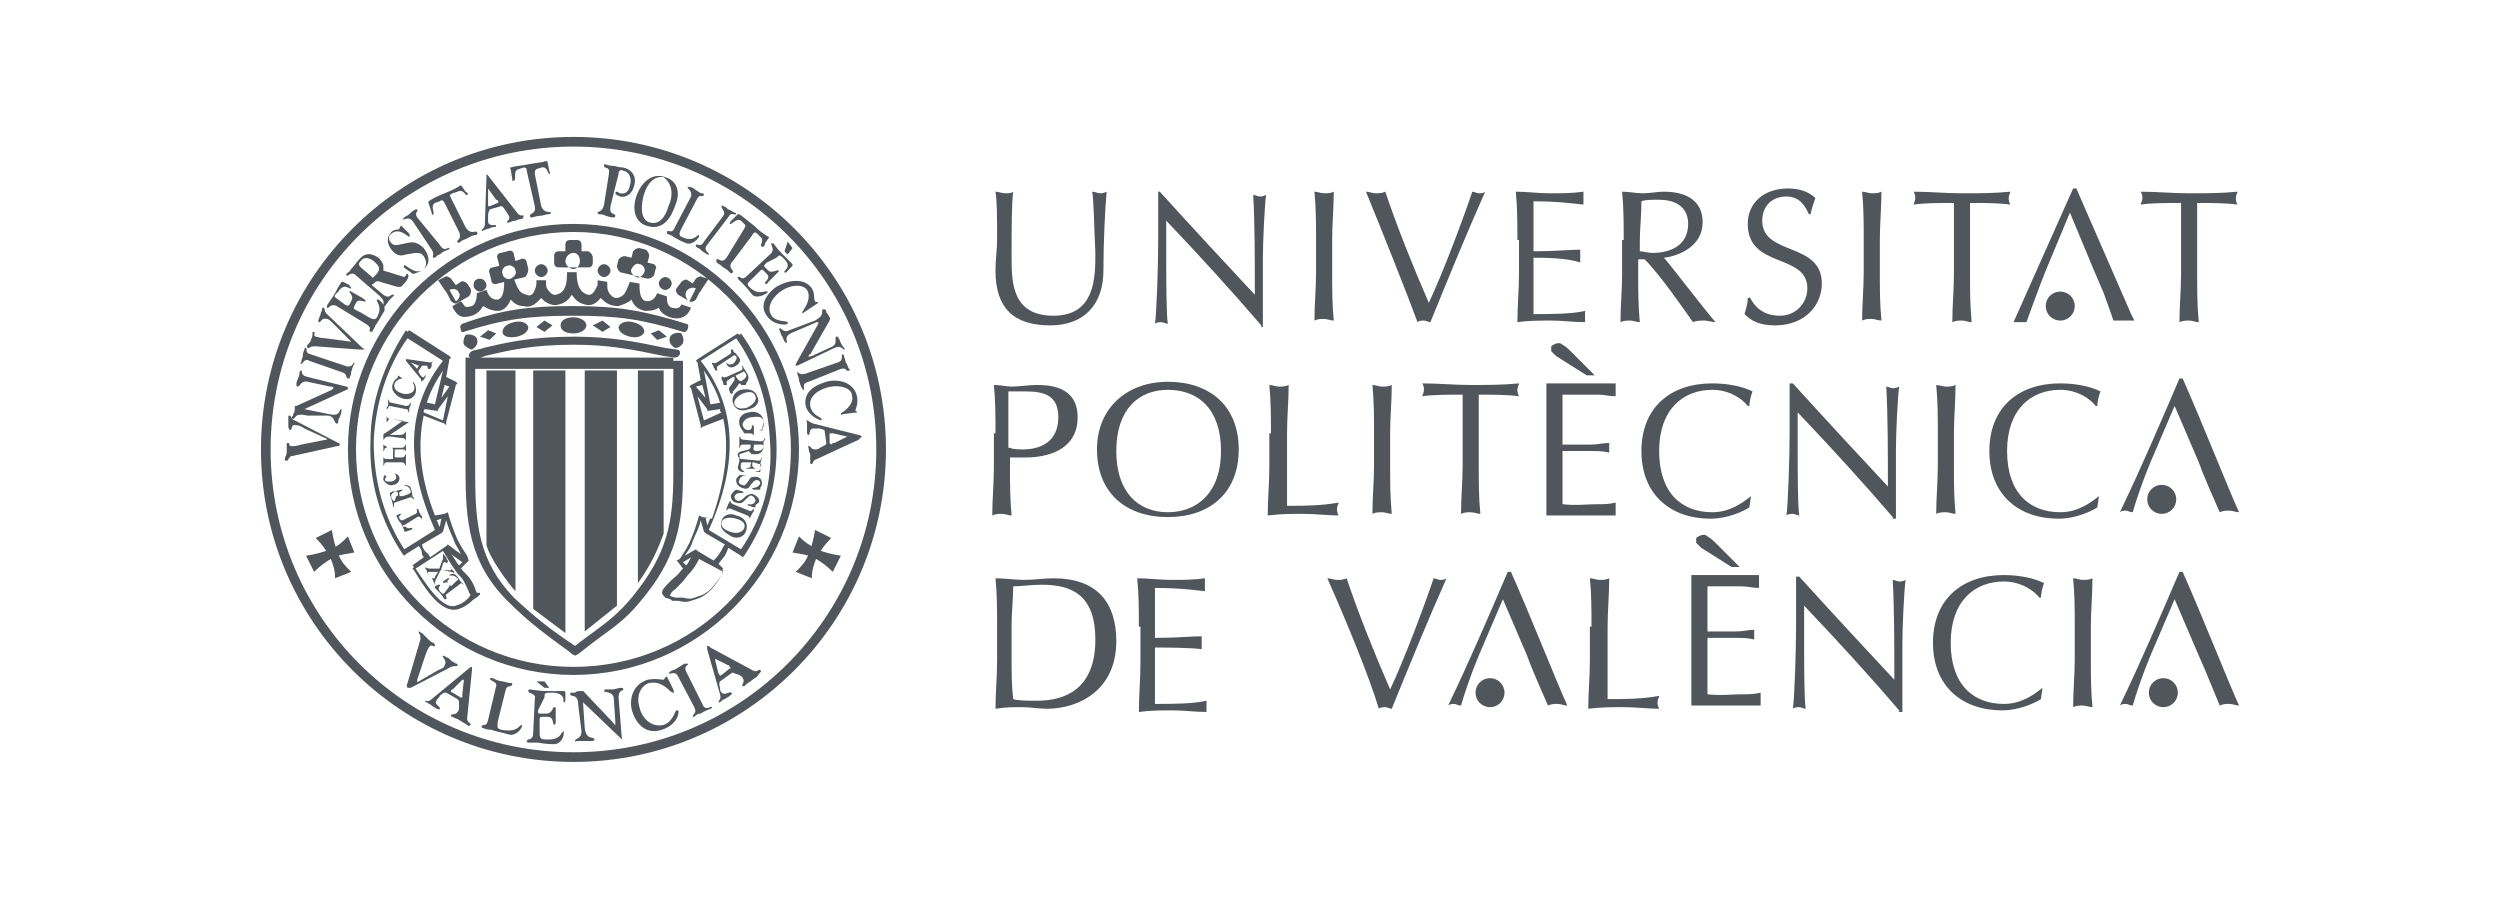 <?xml version="1.0" encoding="utf-8"?>
<!-- Generator: Adobe Illustrator 25.0.0, SVG Export Plug-In . SVG Version: 6.00 Build 0)  -->
<svg version="1.1" id="Capa_1" xmlns="http://www.w3.org/2000/svg" xmlns:xlink="http://www.w3.org/1999/xlink" x="0px" y="0px"
	 viewBox="0 0 155.2 55.8" style="enable-background:new 0 0 155.2 55.8;" xml:space="preserve">
<style type="text/css">
	.st0{fill:none;}
	.st1{fill:#50565B;}
	.st2{fill-rule:evenodd;clip-rule:evenodd;fill:#50565B;}
</style>
<g>
	<rect x="0.1" class="st0" width="155" height="55.8"/>
	<g>
		<g>
			<path class="st2" d="M28.8,21.4c-0.1-0.3,0.1-0.6,0.1-0.6c0.2-0.1,0.6,0,0.7,0.2c0.1,0.3,0,0.5-0.3,0.7
				C29.2,21.7,29,21.6,28.8,21.4z"/>
			<polygon class="st2" points="38.3,37.6 36.3,39.2 36.3,23 38.3,23 			"/>
			<path class="st2" d="M39.6,36.2l0-13.2h1.6l0,10.1C40.9,34,40.4,35.1,39.6,36.2z"/>
			<polygon class="st2" points="33.1,37.8 35.1,39.3 35.1,23 33.1,23 			"/>
			<path class="st2" d="M32,36.7L32,23h-1.8v10.8C30.3,34.5,31.6,36.3,32,36.7z"/>
			<path class="st1" d="M35.6,41.4c-7.5,0-13.5-6.1-13.5-13.5c0-7.4,6.1-13.5,13.5-13.5c7.4,0,13.5,6.1,13.5,13.5
				C49.1,35.4,43.1,41.4,35.6,41.4v0.5c7.7,0,14-6.3,14-14c0-7.7-6.3-14-14-14c-7.7,0-14,6.3-14,14c0,7.7,6.3,14,14,14V41.4z"/>
			<path class="st1" d="M35.6,46.7c-10.4,0-18.8-8.4-18.8-18.8S25.2,9.1,35.6,9.1c10.4,0,18.8,8.4,18.8,18.8S46,46.7,35.6,46.7v0.6
				c10.7,0,19.4-8.7,19.4-19.4c0-10.7-8.7-19.4-19.4-19.4c-10.7,0-19.4,8.7-19.4,19.4c0,10.7,8.7,19.4,19.4,19.4V46.7z"/>
			<path class="st2" d="M19.6,33.4c0.4,0.4,0.6,0.7,0.9,1.2c0.2,0.5,0.3,0.8,0.3,1.3l1-0.4c-0.4-0.4-0.6-0.6-0.8-1.1
				c-0.2-0.5-0.3-0.9-0.4-1.5L19.6,33.4z"/>
			<path class="st2" d="M19.5,35.5c0.4-0.4,0.7-0.6,1.2-0.9c0.5-0.2,0.8-0.2,1.3-0.3l-0.4-1c-0.4,0.4-0.6,0.6-1.1,0.8
				c-0.5,0.2-0.9,0.3-1.5,0.4L19.5,35.5z"/>
			<path class="st2" d="M51.6,33.4c-0.4,0.4-0.6,0.7-0.9,1.2c-0.2,0.5-0.3,0.8-0.3,1.3l-1-0.4c0.4-0.4,0.6-0.6,0.8-1.1
				c0.2-0.5,0.3-0.9,0.4-1.5L51.6,33.4z"/>
			<path class="st2" d="M51.7,35.5c-0.4-0.4-0.7-0.6-1.2-0.9c-0.5-0.2-0.8-0.2-1.3-0.3l0.4-1c0.4,0.4,0.6,0.5,1.1,0.8
				c0.5,0.2,0.9,0.3,1.5,0.4L51.7,35.5z"/>
			<path class="st2" d="M28,41.4c0.3-0.1,0.4,0,0.4-0.1c0-0.1,0-0.1-0.1-0.1c-0.1-0.1-0.2-0.1-0.3-0.2c-0.1-0.1-0.2-0.2-0.3-0.2
				c0,0-0.1-0.1-0.2-0.1c-0.1,0.1,0.3,0.3,0.1,0.6c0,0.1-0.1,0.2-0.4,0.3L26,42.3c0,0-0.1,0.1-0.1,0c0,0,0-0.1,0-0.1l0.5-1.5
				c0.1-0.3,0.2-0.5,0.3-0.6c0.1-0.1,0.3,0.1,0.3,0c0-0.1,0-0.1-0.1-0.2c-0.1,0-0.2-0.1-0.4-0.3c-0.1-0.1-0.2-0.2-0.3-0.3
				c-0.1,0-0.1-0.1-0.2-0.1c0,0,0,0.1,0,0.1c0.1,0.1,0.1,0.2,0.1,0.4l-0.8,2.7c-0.1,0.2,0,0.3,0,0.3c0,0,0.1,0,0.2,0L28,41.4z"/>
			<path class="st2" d="M31.4,42.8c0.1-0.3,0.3-0.1,0.4-0.3c0-0.1,0-0.1-0.1-0.1c-0.1,0-0.1,0-0.5-0.1c-0.2,0-0.4-0.1-0.6-0.2
				c-0.1,0-0.1,0-0.2,0c0,0.2,0.5,0.2,0.4,0.5l-0.5,2.1c-0.1,0.5-0.4,0.2-0.4,0.4c0,0,0,0.1,0.1,0.1c0.2,0.1,0.4,0.1,0.5,0.1
				c0.2,0.1,0.4,0.1,1.1,0.3c0.3,0.1,0.7-0.2,0.8-0.5c0-0.1,0-0.1,0-0.1c-0.2,0-0.2,0.5-1.3,0.3c-0.3-0.1-0.2-0.2-0.2-0.5L31.4,42.8
				z"/>
			<path class="st2" d="M33.8,43.3c0-0.3,0-0.3,0.6-0.3c0.8,0.1,0.5,0.6,0.6,0.6c0.1,0,0.1-0.1,0.1-0.2l0-0.4c0,0,0-0.1-0.1-0.1
				c-0.4,0-0.7,0-1,0c-0.6,0-1-0.1-1.1-0.1c-0.1,0-0.1,0-0.1,0.1c0,0.2,0.5,0.1,0.4,0.5l-0.1,2.1c0,0.5-0.3,0.3-0.4,0.5
				c0,0,0,0.1,0.1,0.1c0.2,0,0.4,0,0.5,0c0.2,0,0.5,0.1,1.1,0.1c0.3,0,0.6-0.3,0.6-0.7c0-0.1,0-0.1,0-0.1c-0.2,0-0.1,0.6-1.2,0.5
				c-0.3,0-0.3-0.2-0.3-0.5l0-0.6c0-0.3,0-0.3,0.2-0.3l0.3,0c0.4,0,0.3,0.5,0.4,0.5c0.1,0,0.1-0.2,0.1-0.2l0-0.8
				c0-0.1,0-0.1-0.1-0.1c-0.1,0-0.1,0.4-0.5,0.4l-0.3,0c-0.2,0-0.2,0-0.2-0.2L33.8,43.3z"/>
			<path class="st2" d="M36.1,45.4c0,0.5-0.4,0.4-0.4,0.6c0,0.1,0.1,0,0.1,0c0.1,0,0.2,0,0.4,0c0.1,0,0.3,0,0.5,0
				c0.1,0,0.2,0,0.2-0.1c0-0.2-0.5,0.1-0.6-0.7l-0.1-1.5c0,0,0-0.1,0-0.1c0,0,0,0,0.1,0.1l2.2,2.1c0,0,0.1,0.1,0.1,0.1
				c0.1,0,0,0,0-0.1l-0.2-2.5c0-0.5,0.3-0.4,0.3-0.5c0,0,0-0.1-0.1-0.1c0,0-0.2,0-0.5,0.1c-0.3,0-0.4,0-0.5,0
				c-0.1,0-0.1,0.1-0.1,0.1c0,0.1,0.5,0,0.6,0.4l0.1,1.5c0,0.1,0,0.2,0,0.2c0,0-0.1,0-0.1-0.1L36.3,43c-0.1-0.1,0-0.1-0.2-0.1
				c-0.2,0-0.3,0-0.4,0.1c-0.1,0-0.2,0-0.2,0c-0.1,0-0.1,0-0.1,0.1c0,0.2,0.5-0.1,0.5,0.7L36.1,45.4z"/>
			<path class="st2" d="M41.4,42C41.4,42,41.3,42,41.4,42c-0.1,0-0.1,0.1-0.2,0.2c-0.1,0-0.5-0.1-1,0c-1,0.3-1.2,1.4-0.9,2.1
				c0.1,0.3,0.6,1.4,1.8,1c0.9-0.3,1.1-1,1-1.2c0,0-0.1,0-0.1,0c-0.1,0-0.2,0.7-0.8,0.9c-0.8,0.2-1.4-0.5-1.5-1.1
				c-0.2-0.6,0-1.3,0.6-1.5c0.5-0.1,0.9,0.1,1.3,0.5c0,0,0.1,0.1,0.2,0.1c0.1,0,0-0.1,0-0.2L41.4,42z"/>
			<path class="st2" d="M42.6,41.7c-0.2-0.4,0.2-0.4,0.1-0.5c0,0,0,0-0.2,0c-0.2,0.1-0.3,0.2-0.5,0.3c-0.1,0.1-0.3,0.1-0.4,0.2
				c0,0-0.1,0.1-0.1,0.1c0.1,0.1,0.4-0.2,0.6,0.2l1,1.9c0.2,0.4-0.1,0.4-0.1,0.6c0,0,0,0,0.1,0c0.1-0.1,0.2-0.2,0.4-0.2
				c0.3-0.2,0.4-0.2,0.6-0.3c0.1,0,0.1-0.1,0.1-0.1c-0.1-0.1-0.4,0.3-0.6-0.2L42.6,41.7z"/>
			<path class="st2" d="M18.3,26.1C18,26,18.1,25.8,18,25.8c-0.1,0-0.1,0-0.1,0.1c0,0.1,0,0.2,0,0.3c0,0.1,0,0.2,0,0.3
				c0,0,0,0.1,0.1,0.2c0.2,0,0-0.4,0.4-0.3c0.1,0,0.2,0,0.5,0.2l1.3,0.6c0,0,0.1,0,0.1,0.1c0,0-0.1,0-0.1,0l-1.5,0.3
				c-0.3,0.1-0.5,0.1-0.6,0.1c-0.2,0-0.1-0.2-0.2-0.2c-0.1,0-0.1,0-0.1,0.1c0,0.1,0,0.2,0,0.4c0,0.1,0,0.2-0.1,0.4
				c0,0.1-0.1,0.2,0.1,0.2c0,0,0.1,0,0.1-0.1c0.1-0.1,0.1-0.2,0.3-0.2l2.7-0.6c0.2,0,0.2-0.1,0.2-0.1c0,0,0-0.1-0.1-0.1L18.3,26.1z"
				/>
			<path class="st2" d="M20.4,25.8c0.4,0.1,0.3,0.4,0.5,0.5c0.1,0,0.1-0.1,0.1-0.1c0-0.1,0-0.2,0.1-0.3c0-0.1,0.1-0.2,0.1-0.4
				c0,0,0-0.1,0-0.1c-0.2,0,0,0.5-0.8,0.3l-1.5-0.3c0,0-0.1,0-0.1,0c0,0,0,0,0.1,0l2.6-1.2c0,0,0.1,0,0.1-0.1c0,0,0-0.1-0.1-0.1
				l-2.4-0.6c-0.5-0.1-0.3-0.4-0.4-0.4c0,0-0.1,0-0.1,0.1c0,0,0,0.2-0.1,0.4c-0.1,0.2-0.1,0.3-0.1,0.4c0,0,0,0.1,0.1,0.1
				c0.1,0,0.2-0.4,0.6-0.3l1.4,0.3c0.1,0,0.2,0,0.2,0.1c0,0-0.1,0.1-0.1,0.1l-2.2,1c-0.1,0-0.1,0-0.1,0.1c0,0.2,0,0.3-0.1,0.4
				c0,0.1,0,0.1-0.1,0.2c0,0,0,0.1,0.1,0.1c0.2,0,0-0.4,0.9-0.2L20.4,25.8z"/>
			<path class="st2" d="M19.3,22c-0.4-0.1-0.2-0.3-0.3-0.4c-0.1,0-0.1,0-0.1,0.1c-0.1,0.2-0.1,0.3-0.1,0.4c0,0.1-0.1,0.2-0.1,0.4
				c0,0-0.1,0.1,0,0.1c0.1,0,0.2-0.4,0.5-0.2l2,0.7c0.4,0.1,0.2,0.3,0.4,0.4c0,0,0.1,0,0.1,0c0-0.1,0.1-0.2,0.1-0.4
				c0.1-0.3,0.1-0.4,0.2-0.5c0-0.1,0-0.1,0-0.1c-0.1,0-0.1,0.4-0.6,0.2L19.3,22z"/>
			<path class="st2" d="M20.3,19.5c-0.2-0.2-0.1-0.3-0.2-0.4c-0.1,0-0.1,0-0.1,0.1c0,0.1-0.1,0.2-0.1,0.3c0,0.1-0.1,0.2-0.1,0.3
				c0,0-0.1,0.1,0,0.2c0.1,0.1,0.1-0.3,0.5-0.2c0.1,0,0.2,0.1,0.4,0.3l1,1c0,0,0.1,0.1,0.1,0.1c0,0-0.1,0-0.1,0L20.2,21
				c-0.3,0-0.5-0.1-0.6-0.1c-0.2-0.1,0-0.2-0.1-0.3c-0.1,0-0.1,0-0.1,0.1c0,0.1,0,0.2-0.1,0.4c0,0.1-0.1,0.2-0.2,0.3
				c0,0-0.1,0.1,0,0.2c0,0,0.1,0,0.1,0c0.1-0.1,0.2-0.1,0.4-0.1l2.7,0.2c0.2,0,0.3,0,0.3,0c0,0,0-0.1-0.1-0.1L20.3,19.5z"/>
			<path class="st2" d="M21,18.6c-0.3-0.2-0.3-0.2,0-0.5c0.4-0.6,0.7-0.1,0.8-0.2c0-0.1-0.1-0.1-0.1-0.2l-0.4-0.2c0,0-0.1,0-0.1,0
				c-0.2,0.3-0.3,0.5-0.4,0.7c-0.3,0.5-0.5,0.7-0.5,0.8c0,0,0,0.1,0,0.1c0.1,0.1,0.2-0.3,0.6-0.1l1.8,1.1c0.5,0.3,0.1,0.4,0.3,0.5
				c0,0,0.1,0,0.1,0c0.1-0.2,0.2-0.3,0.2-0.4c0.1-0.1,0.2-0.3,0.5-0.8c0.2-0.2,0-0.6-0.3-0.8c-0.1,0-0.1,0-0.1,0
				c-0.1,0.1,0.4,0.4,0,1.1c-0.1,0.2-0.3,0.1-0.5,0l-0.5-0.3C22,19.2,21.9,19.2,22,19l0.1-0.2c0.2-0.3,0.5,0,0.6-0.1
				c0-0.1-0.1-0.1-0.2-0.2l-0.7-0.4c-0.1-0.1-0.1,0-0.1,0c0,0.1,0.3,0.3,0.1,0.6l-0.1,0.2c-0.1,0.1-0.1,0.1-0.3,0L21,18.6z"/>
			<path class="st2" d="M25.5,16.9c0.1,0.1,0.1,0.1,0.2,0.1c0.2-0.1,0.4-0.1,0.6-0.3c0.4-0.3,0.4-0.8,0-1.3
				c-0.4-0.4-0.7-0.4-1.1-0.3c-0.5,0.1-0.7,0.2-0.9,0c-0.2-0.2-0.2-0.5,0-0.6c0.5-0.4,1,0.2,1.1,0.2c0.1-0.1,0-0.1,0-0.2l-0.4-0.4
				c-0.1-0.1-0.1-0.1-0.1-0.1c0,0-0.1,0.1-0.1,0.2c-0.1,0.1-0.3,0-0.5,0.2c-0.3,0.3-0.3,0.7,0,1.1c0.3,0.4,0.6,0.4,0.9,0.3
				c0.6-0.1,0.9-0.2,1.1,0.1c0.2,0.3,0.2,0.6,0,0.8c-0.3,0.3-0.7,0.1-1.1-0.2c0,0-0.1-0.1-0.1,0c-0.1,0.1,0,0.1,0.1,0.2L25.5,16.9z"
				/>
			<path class="st2" d="M25.9,13.5c-0.2-0.3,0.1-0.4,0-0.5c0,0-0.1,0-0.1,0c-0.2,0.1-0.3,0.2-0.4,0.3c-0.1,0.1-0.2,0.1-0.3,0.2
				c0,0-0.1,0.1-0.1,0.1c0.1,0.1,0.3-0.2,0.6,0.1l1.2,1.8c0.2,0.3,0,0.4,0.1,0.5c0,0,0,0,0.1,0c0.1-0.1,0.2-0.2,0.3-0.2
				c0.2-0.2,0.3-0.2,0.5-0.3c0.1,0,0.1-0.1,0.1-0.1c-0.1-0.1-0.3,0.3-0.6-0.2L25.9,13.5z"/>
			<path class="st2" d="M38.4,10.8c0-0.2,0.1-0.3,0.3-0.2c0.5,0.1,0.5,0.7,0.4,0.9c0,0.1-0.1,0.6-0.6,0.5c-0.1,0-0.1-0.1-0.2-0.1
				c0,0-0.1,0-0.1,0.1c0,0,0,0.1,0.3,0.2c0.4,0.1,0.8-0.2,0.9-0.8c0.1-0.6-0.3-0.9-0.7-1c-0.3,0-0.5-0.1-0.6-0.1
				c-0.3,0-0.5-0.1-0.5-0.1c-0.1,0-0.1,0-0.1,0.1c0,0.2,0.4,0,0.3,0.5l-0.3,1.9c-0.1,0.5-0.4,0.4-0.4,0.5c0,0.1,0.1,0.1,0.1,0.1
				c0,0,0.3,0,0.4,0.1c0.1,0,0.2,0.1,0.5,0.1c0,0,0.1,0,0.1-0.1c0-0.2-0.4,0-0.3-0.6L38.4,10.8z"/>
			<path class="st2" d="M41.3,11c-0.8-0.3-1.5,0.3-1.8,1.2c-0.3,0.9,0,1.6,0.6,1.8c1.1,0.4,1.6-0.6,1.8-1.2
				C42.3,11.9,42,11.2,41.3,11z M41.5,12.8c-0.2,0.7-0.6,1.2-1.2,1c-0.6-0.2-0.5-1.2-0.3-1.8c0.2-0.6,0.6-1.1,1.2-1
				C41.6,11.3,41.9,11.9,41.5,12.8z"/>
			<path class="st2" d="M43.3,12.3c0.2-0.3,0.3,0,0.4-0.2c0,0,0-0.1-0.1-0.1c-0.1,0-0.1,0-0.4-0.2c-0.1-0.1-0.3-0.2-0.4-0.2
				c-0.1,0-0.1,0-0.1,0c-0.1,0.1,0.3,0.2,0.2,0.6l-1,1.9c-0.2,0.5-0.4,0.1-0.5,0.3c0,0,0,0.1,0,0.1c0.2,0.1,0.3,0.1,0.4,0.2
				c0.2,0.1,0.3,0.2,0.8,0.4c0.3,0.1,0.6-0.1,0.8-0.4c0-0.1,0-0.1,0-0.1c-0.1-0.1-0.3,0.5-1.1,0.1c-0.2-0.1-0.1-0.3,0-0.5L43.3,12.3
				z"/>
			<path class="st2" d="M45.2,13.5c0.2-0.4,0.4-0.1,0.5-0.2c0,0,0-0.1-0.1-0.1c-0.2-0.1-0.3-0.2-0.4-0.2c-0.1-0.1-0.2-0.2-0.3-0.2
				c0,0-0.1-0.1-0.1,0c-0.1,0.1,0.3,0.3,0.1,0.6L43.7,15c-0.2,0.4-0.4,0.1-0.5,0.2c0,0,0,0,0,0.1c0.1,0.1,0.2,0.1,0.3,0.2
				c0.2,0.2,0.3,0.2,0.4,0.3c0.1,0,0.1,0,0.1,0c0.1-0.1-0.4-0.2-0.1-0.6L45.2,13.5z"/>
			<path class="st2" d="M45.1,16c-0.3,0.4-0.5,0-0.6,0.1c-0.1,0.1,0,0.1,0,0.2c0.1,0.1,0.2,0.1,0.4,0.3c0.2,0.1,0.3,0.2,0.4,0.3
				c0.1,0.1,0.1,0.1,0.2,0c0.1-0.1-0.4-0.3,0-0.7l1.2-1.6c0.1-0.2,0.2-0.2,0.3-0.1l0.2,0.2c0.3,0.2-0.1,0.6,0.1,0.6
				c0.1,0.1,0.2-0.1,0.2-0.2l0.2-0.3c0,0,0.1-0.1,0-0.1c-0.3-0.2-0.5-0.3-0.9-0.7c-0.4-0.3-0.6-0.5-0.9-0.7c0,0-0.1,0-0.1,0
				l-0.4,0.4c0,0-0.1,0.1-0.1,0.2c0.1,0.1,0.4-0.4,0.7-0.2l0.2,0.2c0.1,0.1,0.1,0.1,0,0.3L45.1,16z"/>
			<path class="st2" d="M48.2,16c0.2-0.2,0.2-0.2,0.5,0.1c0.5,0.5-0.1,0.7,0,0.8c0.1,0.1,0.2-0.1,0.2-0.1l0.3-0.3c0,0,0-0.1,0-0.1
				c-0.2-0.2-0.4-0.4-0.6-0.6c-0.4-0.4-0.5-0.6-0.6-0.7c0,0-0.1,0-0.1,0c-0.1,0.1,0.2,0.3,0,0.6l-1.5,1.4c-0.4,0.4-0.4,0-0.6,0.1
				c0,0,0,0,0,0.1c0.1,0.1,0.2,0.2,0.3,0.3c0.1,0.1,0.3,0.3,0.6,0.7c0.2,0.2,0.6,0.1,0.9-0.1c0.1-0.1,0.1-0.1,0-0.1
				c-0.1-0.1-0.5,0.3-1.1-0.3c-0.2-0.2,0-0.3,0.2-0.5l0.4-0.4c0.2-0.2,0.2-0.2,0.3-0.1l0.2,0.2c0.3,0.3-0.2,0.5-0.1,0.6
				c0.1,0.1,0.2-0.1,0.2-0.1l0.6-0.6c0.1-0.1,0.1-0.1,0-0.1c0-0.1-0.4,0.2-0.6,0l-0.2-0.2c-0.1-0.1-0.1-0.1,0.1-0.3L48.2,16z"/>
			<path class="st2" d="M50.8,18.8C50.8,18.8,50.8,18.7,50.8,18.8c0-0.1-0.2,0-0.2-0.1c-0.1-0.1,0-0.5-0.2-0.8
				c-0.5-0.7-1.5-0.5-2.2-0.1c-0.3,0.2-1.2,1-0.6,1.8c0.4,0.6,1.2,0.6,1.3,0.5c0,0,0-0.1,0-0.1c-0.1-0.1-0.7,0-1-0.4
				c-0.4-0.6,0.2-1.3,0.7-1.6c0.5-0.3,1.2-0.4,1.5,0c0.2,0.3,0.1,0.8-0.2,1.2c0,0.1-0.1,0.1-0.1,0.2c0,0.1,0.1,0,0.1,0L50.8,18.8z"
				/>
			<path class="st2" d="M49,20.5c-0.4,0.2-0.5-0.2-0.6-0.1c-0.1,0,0,0.1,0,0.1c0,0.1,0.1,0.2,0.1,0.3c0.1,0.1,0.1,0.2,0.2,0.4
				c0,0,0.1,0.1,0.1,0.1c0.2-0.1-0.3-0.4,0.5-0.7l1.4-0.6c0,0,0.1,0,0.1,0c0,0,0,0,0,0.1l-1.4,2.5c0,0,0,0.1,0,0.1c0,0,0.1,0,0.1,0
				l2.3-1.1c0.4-0.2,0.5,0.1,0.6,0.1c0,0,0.1,0,0-0.1c0,0-0.1-0.1-0.2-0.3C52.1,21,52,20.9,52,20.9c0,0-0.1,0-0.1,0
				c-0.1,0.1,0.1,0.4-0.2,0.6l-1.3,0.6c-0.1,0-0.2,0.1-0.2,0c0,0,0-0.1,0.1-0.1l1.2-2.1c0-0.1,0.1-0.1,0-0.2
				c-0.1-0.2-0.1-0.2-0.2-0.3c0-0.1,0-0.1-0.1-0.2c0,0-0.1,0-0.1,0c-0.2,0.1,0.2,0.3-0.5,0.7L49,20.5z"/>
			<path class="st2" d="M52.2,22.9c0.4-0.1,0.3,0.2,0.5,0.1c0.1,0,0.1,0,0-0.1c-0.1-0.2-0.1-0.3-0.2-0.4c0-0.1-0.1-0.3-0.1-0.4
				c0,0,0-0.1-0.1-0.1c-0.1,0,0.1,0.4-0.3,0.5l-2,0.7c-0.4,0.1-0.4-0.1-0.5-0.1c0,0,0,0,0,0.1c0,0.1,0.1,0.2,0.1,0.4
				c0.1,0.3,0.1,0.4,0.2,0.5c0,0.1,0.1,0.1,0.1,0.1c0.1,0-0.2-0.4,0.3-0.5L52.2,22.9z"/>
			<path class="st2" d="M53.2,25.6C53.2,25.6,53.2,25.5,53.2,25.6c0-0.1-0.1-0.1-0.1-0.1c0-0.1,0.2-0.4,0.1-0.9
				c-0.2-0.9-1.2-1.1-1.9-0.9c-0.3,0.1-1.4,0.4-1.3,1.4c0.1,0.7,0.9,1,1,1c0,0,0,0,0-0.1c0-0.1-0.6-0.2-0.7-0.8
				c-0.1-0.7,0.7-1.1,1.3-1.2c0.6-0.1,1.3,0.1,1.3,0.6c0.1,0.4-0.3,0.8-0.6,1c-0.1,0-0.1,0.1-0.1,0.1c0,0.1,0.1,0,0.2,0L53.2,25.6z"
				/>
			<path class="st2" d="M27.6,36.8c-0.1,0.1-0.1,0.1-0.3-0.1c-0.2-0.3,0.1-0.3,0-0.4c0,0-0.1,0-0.1,0l-0.2,0.1c0,0,0,0,0,0.1
				c0.1,0.1,0.2,0.2,0.3,0.3c0.2,0.2,0.2,0.3,0.3,0.4c0,0,0,0,0.1,0c0.1-0.1-0.1-0.2,0-0.3l0.8-0.6c0.2-0.2,0.2,0,0.3,0c0,0,0,0,0,0
				c-0.1-0.1-0.1-0.1-0.2-0.2c-0.1-0.1-0.1-0.2-0.3-0.4c-0.1-0.1-0.3-0.1-0.4,0c0,0,0,0,0,0c0,0.1,0.2-0.1,0.5,0.2
				c0.1,0.1,0,0.1-0.1,0.2l-0.2,0.2c-0.1,0.1-0.1,0.1-0.2,0l-0.1-0.1c-0.1-0.2,0.1-0.2,0.1-0.3c0,0-0.1,0-0.1,0l-0.3,0.2
				c0,0,0,0,0,0.1c0,0,0.2-0.1,0.3,0l0.1,0.1c0,0.1,0,0.1,0,0.1L27.6,36.8z"/>
			<path class="st2" d="M28,35.5c0.1,0,0.2,0.1,0.2,0.1c0,0,0,0,0-0.1c0,0-0.1-0.1-0.1-0.1c0,0-0.1-0.1-0.1-0.2c0,0,0,0,0,0
				c-0.1,0,0.1,0.1,0,0.2c0,0-0.1,0-0.2,0l-0.3,0c-0.1,0-0.1,0-0.1,0c0,0,0,0,0-0.1l0.1-0.3c0,0,0-0.1,0.1-0.1c0.1,0,0.1,0.1,0.2,0
				c0,0,0,0,0-0.1c0,0-0.1-0.1-0.1-0.2c-0.1-0.1-0.1-0.1-0.1-0.1c0-0.1-0.1-0.1-0.1-0.1c0,0,0,0.1,0,0.3l-0.2,0.5
				c0,0.1,0,0.1-0.1,0.1c0,0-0.1,0-0.1,0l-0.4,0c-0.2,0-0.3-0.1-0.3-0.1c0,0,0,0,0,0.1c0.1,0.1,0.1,0.1,0.1,0.2c0,0,0.1,0.1,0.1,0.2
				c0,0,0,0,0,0c0,0-0.1-0.1,0-0.2c0,0,0.1,0,0.2,0l0.3,0c0,0,0.1,0,0.1,0c0,0,0,0,0,0l-0.2,0.3c0,0,0,0.1,0,0.1c-0.1,0-0.1,0-0.2,0
				c0,0,0,0,0,0c0,0,0.1,0.1,0.1,0.2c0.1,0.1,0.1,0.2,0.1,0.2c0,0,0,0,0,0c0.1,0-0.1-0.1,0.1-0.4l0.2-0.4c0,0,0-0.1,0.1-0.1
				c0,0,0.1,0,0.1,0L28,35.5z"/>
			<path class="st2" d="M33.6,16.4c0.2,0,0.4,0.2,0.4,0.4c0,0.2-0.2,0.4-0.4,0.4c-0.2,0-0.4-0.2-0.4-0.4
				C33.2,16.6,33.4,16.4,33.6,16.4z"/>
			<path class="st2" d="M29.8,17.3c0.2,0,0.4,0.2,0.4,0.4c0,0.2-0.2,0.4-0.4,0.4c-0.2,0-0.4-0.2-0.4-0.4
				C29.4,17.4,29.6,17.3,29.8,17.3z"/>
			<path class="st1" d="M42.3,18.9c-0.1,0.2-0.2,0.3-0.6,0.2c-0.3-0.1-0.3-0.5-0.3-0.7l-0.6-0.2c-0.2,0.5-0.5,0.5-0.7,0.5
				c-0.4-0.1-0.4-0.7-0.4-1.1l-0.6-0.1c-0.3,0.8-0.4,0.9-0.8,1c-0.2,0-0.3-0.1-0.4-0.2c-0.1-0.1-0.2-0.3-0.2-0.5c0-0.1,0-0.2,0-0.3
				l-0.6-0.1c0,0.1,0,0.2,0,0.3c-0.1,0.2-0.2,0.4-0.3,0.5c-0.1,0.1-0.2,0.1-0.3,0.1c-0.3-0.1-0.7-0.3-0.7-1.4h-0.6c0,0,0,0.1,0,0.1
				h0c0,0.8-0.2,1.2-0.7,1.3c-0.1,0-0.2,0-0.3-0.1c-0.1-0.1-0.3-0.3-0.3-0.5c0-0.1,0-0.2,0-0.3l-0.6,0c0,0.1,0,0.2,0,0.2
				c0,0.2-0.1,0.4-0.2,0.6c-0.1,0.1-0.2,0.2-0.4,0.1c-0.4-0.1-0.5-0.2-0.8-1l-0.6,0.1c0,0.4,0,1.1-0.4,1.2c-0.2,0-0.5,0-0.7-0.6
				l-0.6,0.2c0,0.4-0.1,0.7-0.3,0.8c-0.4,0.1-0.4,0.1-0.6-0.2l-0.1-0.1l-0.5,0.3l0,0.1c0.3,0.5,0.5,0.7,1.2,0.5
				c0.3-0.1,0.5-0.3,0.7-0.6c0.3,0.2,0.6,0.3,0.9,0.3c0.3,0,0.6-0.2,0.8-0.7c0.2,0.2,0.4,0.4,0.8,0.4c0.3,0.1,0.6,0,0.9-0.3
				c0.1-0.1,0.1-0.1,0.2-0.2c0.1,0.1,0.1,0.1,0.2,0.2c0.3,0.2,0.6,0.3,0.9,0.2c0.4-0.1,0.6-0.3,0.8-0.6c0.2,0.3,0.4,0.5,0.8,0.6
				c0.3,0.1,0.6,0,0.8-0.2c0.1-0.1,0.1-0.1,0.2-0.2c0,0,0.1,0.1,0.1,0.1c0.3,0.3,0.6,0.4,1,0.4c0.3-0.1,0.6-0.2,0.8-0.4
				c0.2,0.5,0.5,0.6,0.8,0.7c0.3,0,0.6,0,0.9-0.2c0.1,0.3,0.4,0.5,0.7,0.6c0.3,0.1,1,0.2,1.3-0.6L42.3,18.9z"/>
			<path class="st2" d="M37.5,16.4c0.2,0,0.4,0.2,0.4,0.4c0,0.2-0.2,0.4-0.4,0.4c-0.2,0-0.4-0.2-0.4-0.4
				C37.1,16.6,37.3,16.4,37.5,16.4z"/>
			<path class="st2" d="M41.3,17.2c0.2,0,0.4,0.2,0.4,0.4c0,0.2-0.2,0.4-0.4,0.4c-0.2,0-0.4-0.2-0.4-0.4
				C40.9,17.4,41.1,17.2,41.3,17.2z"/>
			<polygon class="st2" points="29.8,20.9 30.3,20.5 30.8,20.7 30.4,21.1 			"/>
			<path class="st1" d="M28.8,20.6c2.5-0.8,4.1-1,6.8-1c2.7,0,4.2,0.2,6.8,1c0,0,0.2,0.1,0.3-0.2c0.1-0.3-0.1-0.3-0.1-0.3
				c-2.6-0.8-4.2-1.1-7-1.1c-2.7,0-4.4,0.2-6.9,1.1c0,0-0.2,0.1-0.1,0.3C28.6,20.7,28.8,20.6,28.8,20.6z"/>
			<path class="st1" d="M29.4,22.3c0.2,0,0.5-0.1,0.7-0.2c1.3-0.3,2.8-0.7,5.5-0.7c2.2,0,3.7,0.3,5.6,0.7l0.7,0.1c0,0,0.2,0,0.3-0.2
				c0.1-0.3-0.2-0.3-0.2-0.3l-0.7-0.1c-1.9-0.4-3.4-0.7-5.7-0.7c-2.7,0-4.3,0.4-5.6,0.7c-0.2,0.1-0.5,0.1-0.7,0.2
				c0,0-0.2,0.1-0.2,0.3C29.2,22.3,29.4,22.3,29.4,22.3z"/>
			<polygon class="st2" points="33.3,20.3 33.8,19.9 34.3,20.2 33.8,20.6 			"/>
			<path class="st2" d="M42.4,21.3c0.1-0.3-0.1-0.6-0.1-0.6c-0.2-0.1-0.6,0-0.7,0.2c-0.1,0.3,0,0.5,0.3,0.7
				C42,21.6,42.2,21.6,42.4,21.3z"/>
			<polygon class="st2" points="41.4,20.9 40.9,20.5 40.4,20.7 40.8,21.1 			"/>
			<polygon class="st2" points="37.9,20.3 37.4,19.9 36.8,20.2 37.4,20.6 			"/>
			<path class="st2" d="M40,20.6c0-0.3-0.3-0.5-0.7-0.6c-0.4-0.1-0.8,0-0.9,0.3c0,0.3,0.3,0.5,0.7,0.6C39.5,21,39.9,20.9,40,20.6z"
				/>
			<path class="st2" d="M45.5,22.1c0.1-0.1,0.1,0,0.2,0c0.1,0.2-0.1,0.4-0.2,0.5c-0.1,0-0.3,0.1-0.4-0.1c0,0,0-0.1,0-0.1
				c0,0,0,0,0,0c0,0,0,0,0,0.2c0.1,0.2,0.3,0.3,0.6,0.1c0.3-0.2,0.3-0.4,0.1-0.6c-0.1-0.1-0.1-0.2-0.2-0.2c-0.1-0.1-0.1-0.2-0.1-0.2
				c0,0-0.1,0-0.1,0c-0.1,0,0.1,0.2-0.1,0.3l-0.8,0.5c-0.2,0.1-0.3,0-0.3,0c0,0,0,0,0,0.1c0,0,0.1,0.1,0.1,0.2c0,0,0.1,0.1,0.1,0.2
				c0,0,0,0,0.1,0c0.1,0-0.1-0.2,0.1-0.3L45.5,22.1z"/>
			<path class="st2" d="M47.3,26.7C47.3,26.7,47.4,26.7,47.3,26.7c0.1-0.1,0-0.1,0-0.1c0,0,0.1-0.2,0.1-0.5
				c-0.1-0.5-0.6-0.6-0.9-0.5c-0.2,0-0.7,0.2-0.6,0.7c0,0.2,0.2,0.4,0.3,0.6c0,0,0,0,0.1,0c0,0,0.1,0,0.2,0c0.3,0,0.2,0.1,0.3,0.1
				c0,0,0,0,0,0c0-0.1,0-0.1,0-0.2c0-0.1,0-0.2,0-0.3c0,0,0-0.1-0.1-0.1c-0.1,0,0.1,0.2-0.2,0.3c-0.1,0-0.3,0-0.4-0.3
				c0-0.3,0.3-0.5,0.6-0.5c0.6-0.1,0.7,0.1,0.7,0.3c0.1,0.5-0.4,0.6-0.4,0.6c0,0,0,0,0,0L47.3,26.7z"/>
			<path class="st2" d="M47.1,28.8c0.2,0,0.2,0,0.1,0.2c0,0.4-0.3,0.2-0.3,0.3c0,0,0.1,0,0.1,0l0.2,0c0,0,0,0,0,0c0-0.2,0-0.3,0-0.4
				c0-0.3,0.1-0.4,0.1-0.5c0,0,0,0,0,0c-0.1,0,0,0.2-0.2,0.2l-1-0.1c-0.3,0-0.1-0.2-0.2-0.2c0,0,0,0,0,0c0,0.1,0,0.2,0,0.2
				c0,0.1,0,0.2-0.1,0.5c0,0.2,0.2,0.3,0.3,0.3c0,0,0,0,0.1,0c0-0.1-0.3-0.1-0.2-0.5c0-0.1,0.1-0.1,0.2-0.1l0.3,0
				c0.1,0,0.2,0,0.1,0.1l0,0.1c0,0.2-0.2,0.1-0.3,0.2c0,0,0.1,0,0.1,0l0.4,0c0.1,0,0.1,0,0.1,0c0,0-0.2-0.1-0.2-0.2l0-0.1
				c0-0.1,0-0.1,0.1-0.1L47.1,28.8z"/>
			<path class="st2" d="M45.9,29.5C45.8,29.5,45.8,29.5,45.9,29.5c-0.1,0.1-0.2,0.2-0.2,0.3c0,0.2,0.1,0.4,0.4,0.5
				c0.3,0.1,0.4,0,0.5-0.2c0.2-0.2,0.2-0.3,0.4-0.3c0.1,0,0.2,0.1,0.2,0.2c-0.1,0.3-0.5,0.3-0.5,0.3c0,0,0,0.1,0.1,0.1l0.3,0
				c0.1,0,0.1,0,0.1,0c0,0,0-0.1,0-0.1c0-0.1,0.1-0.1,0.1-0.3c0-0.2-0.1-0.4-0.4-0.4c-0.2,0-0.3,0-0.4,0.2c-0.2,0.3-0.3,0.4-0.4,0.3
				c-0.2,0-0.3-0.2-0.2-0.3c0-0.2,0.3-0.3,0.5-0.3c0,0,0,0,0.1,0c0,0-0.1,0-0.1,0L45.9,29.5z"/>
			<path class="st2" d="M45.7,30.4C45.6,30.4,45.6,30.4,45.7,30.4c-0.2,0.1-0.2,0.2-0.3,0.3c-0.1,0.2,0.1,0.5,0.3,0.5
				c0.3,0.1,0.4,0,0.6-0.2c0.2-0.2,0.3-0.3,0.4-0.2c0.1,0,0.2,0.2,0.2,0.3c-0.1,0.3-0.5,0.2-0.5,0.2c0,0,0,0.1,0.1,0.1l0.3,0.1
				c0,0,0.1,0,0.1,0c0,0,0-0.1,0-0.1c0-0.1,0.1-0.1,0.2-0.2c0.1-0.2-0.1-0.4-0.3-0.5c-0.2-0.1-0.3,0-0.5,0.1
				c-0.2,0.2-0.3,0.3-0.5,0.3c-0.2-0.1-0.2-0.2-0.2-0.3c0.1-0.2,0.3-0.2,0.5-0.2c0,0,0,0,0.1,0c0,0-0.1,0-0.1-0.1L45.7,30.4z"/>
			<path class="st2" d="M46.4,32c0.2,0.1,0.1,0.2,0.1,0.2c0,0,0,0,0.1-0.1c0-0.1,0.1-0.2,0.1-0.2c0-0.1,0.1-0.1,0.1-0.2
				c0,0,0-0.1,0-0.1c-0.1,0-0.1,0.2-0.3,0.1l-1-0.4c-0.2-0.1-0.1-0.2-0.2-0.2c0,0,0,0,0,0c0,0,0,0.1-0.1,0.2c0,0.1-0.1,0.2-0.1,0.3
				c0,0,0,0.1,0,0.1c0.1,0,0-0.2,0.3-0.1L46.4,32z"/>
			<path class="st2" d="M45.7,32c-0.4-0.2-0.8,0-0.9,0.3c-0.2,0.6,0.3,0.8,0.6,1c0.4,0.2,0.8,0,0.9-0.3C46.5,32.5,46.2,32.1,45.7,32
				z M46.2,32.8c-0.1,0.2-0.4,0.4-0.9,0.2c-0.3-0.1-0.6-0.3-0.5-0.6c0.1-0.3,0.6-0.3,0.9-0.2C46.1,32.3,46.3,32.5,46.2,32.8z"/>
			<path class="st1" d="M29.6,36.8c-0.1-0.2-0.1-0.3-0.2-0.5c-0.2-0.4-0.3-0.5-0.7-0.9c0,0,0-0.1-0.1-0.1l0.4-0.4l0,0l0.1-0.1l0,0
				l0,0l0,0L29,34.5c-0.2-0.3-0.4-0.6-0.6-1c-0.3-0.7-0.4-1-0.6-1.7l0,0l0,0l-0.2,0.1L27,32c-0.9-2.3-1.1-4.3-0.7-6.2l1.3,0.5
				l0.1,0.1l0-0.2l0.6-2.3l0.1-0.1l0,0l0,0l0,0l-0.1-0.1l-0.6-0.3l0.2-1.1l0.1-0.1l-0.1-0.1l-2.5-1.6l-0.1,0.1l-0.1-0.1
				C23.8,22.7,23,25,23,27.4c-0.1,2.5,0.6,4.9,2,7l0.1,0.1l0.1-0.1l0.8-0.5c0.1,0.1,0.2,0.3,0.2,0.5c0,0.1,0.1,0.1,0.1,0.2l-0.7,0.5
				l0.1,0.1l-0.1,0.1l0.1,0.1c0.5,0.8,1.6,2.8,2.8,2.4c0.3-0.1,0.6-0.3,0.8-0.5c0.1-0.1,0.3-0.2,0.4-0.3l0.1-0.1c0,0,0-0.1,0-0.1
				L29.6,36.8z M28.5,35.1c-0.2-0.2-0.3-0.5-0.5-0.7l0.7,0.5L28.5,35.1z M27.4,32.2l-0.1,0.5c-0.1-0.1-0.1-0.3-0.2-0.4L27.4,32.2z
				 M27.5,26.1l-1.2-0.5c0-0.1,0-0.2,0.1-0.2l0.7,0.1l0.1,0l0-0.1l0.6-0.8L27.5,26.1z M26.5,25c0.2-0.7,0.6-1.4,1-2L27,25.1L26.5,25
				z M27.9,24l-0.5,0.7l0.2-0.8L27.9,24z M25.1,34.1c-1.3-2-1.9-4.3-1.9-6.7c0.1-2.3,0.8-4.6,2.1-6.4l2.2,1.4
				c-2.2,2.8-2.4,6.2-0.5,10.5L25.1,34.1z M26.2,33.8l1.2-0.7l0.1-0.1l0,0l0,0l0.2-0.7c0.1,0.4,0.3,0.8,0.5,1.3
				c0.1,0.3,0.3,0.5,0.4,0.8l-0.8-0.6l0,0l0,0l-0.1,0.1l-1,0.7c0-0.1-0.1-0.1-0.1-0.2C26.3,34.2,26.2,33.9,26.2,33.8z M29,37.2
				c-0.2,0.2-0.4,0.3-0.7,0.4c-0.9,0.3-2-1.6-2.5-2.3l0,0l1.7-1.1c0.3,0.5,0.6,1,0.9,1.4c0.4,0.4,0.4,0.5,0.6,0.9
				c0.1,0.2,0.1,0.3,0.2,0.4v0C29.2,37,29.1,37.1,29,37.2z M48.2,27.4c-0.1-2.4-0.8-4.8-2.2-6.7l-0.1,0.1l-0.1-0.1l-2.5,1.6
				l-0.1,0.1l0.1,0.1l0.2,1.1l-0.6,0.3l-0.1,0.1l0,0v0l0,0l0.1,0.1l0.6,2.3l0,0.2l0.1-0.1l1.3-0.5c0.4,1.8,0.1,3.9-0.7,6.2l-0.6-0.1
				l-0.2-0.1l0,0l0,0c-0.2,0.7-0.3,1-0.6,1.7c-0.2,0.4-0.4,0.7-0.6,1L42,34.8l0,0l0,0l0.1,0.1l0.3,0.4c0,0,0,0-0.1,0.1
				c-0.3,0.4-0.4,0.4-0.6,0.6l-0.2,0.2c-0.2,0.2-0.4,0.4-0.4,0.6c0,0.1,0.1,0.2,0.2,0.3c0.3,0.1,0.4,0.1,0.4,0.2c0,0,0.1,0,0.1,0
				l0,0c0,0,0,0,0,0l0.3,0c0.5,0.1,0.5,0.1,1.1-0.1c1.1-0.3,1.7-1.7,1.7-1.8l-0.1,0l0.1-0.1L44.6,35c0.1-0.1,0.3-0.4,0.4-0.5
				c0.1-0.2,0.2-0.4,0.2-0.5l0.8,0.5l0.1,0.1l0.1-0.1C47.6,32.4,48.3,30,48.2,27.4z M43.6,23.9l0.2,0.8L43.2,24L43.6,23.9z M43.7,23
				c0.4,0.6,0.8,1.3,1,2l-0.6,0.1L43.7,23z M43.7,26.1l-0.4-1.5l0.6,0.8l0,0.1l0.1,0l0.7-0.1c0,0.1,0,0.2,0.1,0.2L43.7,26.1z
				 M44.1,32.2c-0.1,0.1-0.1,0.3-0.2,0.4l-0.1-0.5L44.1,32.2z M42.4,34.9l0.5-0.3c-0.1,0.2-0.2,0.4-0.3,0.5L42.4,34.9z M44.9,35.5
				c-0.2,0.3-0.7,1.3-1.5,1.5c-0.5,0.2-0.6,0.2-1,0.1l-0.3,0c-0.1,0-0.1,0-0.1,0c-0.1,0-0.1,0-0.4-0.1c0,0,0,0,0,0
				c0-0.1,0.1-0.3,0.3-0.4l0,0c0,0,0,0,0,0l0.2-0.2c0.2-0.2,0.3-0.3,0.6-0.7c0.3-0.3,0.5-0.6,0.7-1L44.9,35.5z M44.7,34.3
				c-0.1,0.2-0.3,0.4-0.4,0.5l-1-0.6l-0.1-0.1l0,0l0,0l0,0l0,0l-0.7,0.4c0.2-0.3,0.4-0.5,0.5-0.9c0.2-0.5,0.4-0.8,0.5-1.3l0.2,0.7
				l0,0l0,0l0.1,0.1l1.2,0.7C44.9,33.9,44.8,34.2,44.7,34.3z M46,34.1l-2-1.2c1.9-4.2,1.7-7.7-0.5-10.5l2.2-1.4
				c1.3,1.8,2,4.1,2.1,6.4C48,29.9,47.3,32.2,46,34.1z"/>
			<path class="st2" d="M36.4,20.2c0-0.3-0.4-0.5-0.8-0.5c-0.5,0-0.8,0.2-0.8,0.5c0,0.3,0.3,0.5,0.8,0.5
				C36,20.7,36.4,20.5,36.4,20.2z"/>
			<path class="st2" d="M31.2,20.6c0-0.3,0.3-0.5,0.7-0.6c0.4-0.1,0.8,0,0.9,0.3c0,0.3-0.3,0.5-0.7,0.6C31.6,21,31.2,20.9,31.2,20.6
				z"/>
			<path class="st2" d="M25.9,32.1c0.2-0.1,0.2,0.1,0.3,0.1c0,0,0,0,0-0.1c0-0.1-0.1-0.1-0.1-0.2c-0.1-0.1-0.1-0.2-0.1-0.2
				c0,0,0-0.1-0.1-0.1c-0.1,0,0.1,0.2-0.1,0.3L25,32.3c-0.1,0-0.1,0-0.1,0l-0.1-0.1c-0.1-0.2,0.1-0.2,0.1-0.3c0,0-0.1,0-0.1,0
				L24.6,32c0,0,0,0,0,0c0.1,0.2,0.1,0.3,0.3,0.5c0.1,0.2,0.2,0.4,0.2,0.5c0,0,0,0,0.1,0l0.3-0.1c0,0,0.1,0,0.1-0.1
				c0-0.1-0.3,0.1-0.4-0.1L25,32.7c0-0.1,0-0.1,0.1-0.1L25.9,32.1z"/>
			<path class="st2" d="M24.5,31.1c-0.1,0-0.1,0-0.2-0.2c-0.1-0.3,0.2-0.3,0.2-0.4c0,0-0.1,0-0.1,0l-0.2,0.1c0,0,0,0,0,0
				c0,0.2,0.1,0.3,0.1,0.4c0.1,0.3,0.1,0.4,0.1,0.5c0,0,0,0,0,0c0.1,0,0-0.2,0.1-0.3l0.9-0.3c0.2-0.1,0.2,0.1,0.3,0.1c0,0,0,0,0,0
				c0-0.1-0.1-0.2-0.1-0.2c0-0.1,0-0.2-0.1-0.5c0-0.1-0.2-0.2-0.4-0.2c0,0,0,0,0,0c0,0.1,0.3,0,0.4,0.4c0,0.1,0,0.1-0.2,0.2
				l-0.3,0.1c-0.1,0-0.1,0-0.2,0l0-0.1c-0.1-0.2,0.2-0.2,0.2-0.3c0,0-0.1,0-0.1,0l-0.4,0.1c-0.1,0,0,0,0,0c0,0,0.2,0,0.2,0.1l0,0.1
				c0,0.1,0,0.1-0.1,0.1L24.5,31.1z"/>
			<path class="st2" d="M24.4,30.1c0.2,0,0.4-0.2,0.4-0.4c0-0.2-0.2-0.3-0.3-0.3c0,0,0,0,0,0c0,0,0.1,0.1,0.1,0.2
				c0,0.2-0.2,0.3-0.4,0.3c-0.1,0-0.3,0-0.3-0.1c0-0.1,0-0.1,0.1-0.2c0,0,0,0,0,0c0,0-0.1-0.1-0.1-0.1c-0.1,0-0.1,0.2-0.1,0.3
				C23.9,30,24.2,30.2,24.4,30.1z"/>
			<path class="st2" d="M24,27.7c-0.2,0-0.1-0.1-0.2-0.1c0,0,0,0,0,0c0,0.1,0,0.2,0,0.2c0,0.1,0,0.2,0,0.2c0,0,0,0,0,0
				c0.1,0,0-0.2,0.2-0.2h0.3c0,0,0.1,0,0.1,0.1v0.6c0,0,0,0-0.1,0H24c-0.2,0-0.1-0.1-0.2-0.1c0,0,0,0,0,0c0,0.1,0,0.1,0,0.2
				c0,0.1,0,0.2,0,0.2c0,0,0,0.1,0,0.1c0.1,0,0-0.2,0.2-0.2h0.9c0.3,0,0.2,0.2,0.3,0.2c0,0,0,0,0,0c0-0.1,0-0.2,0-0.3
				c0-0.1,0-0.2,0-0.3c0-0.1,0-0.1,0-0.1c-0.1,0,0,0.2-0.3,0.2h-0.3c-0.1,0-0.1,0-0.1-0.1V28c0-0.1,0-0.1,0.1-0.1H25
				c0.2,0,0.1,0.1,0.2,0.1c0,0,0,0,0,0c0-0.1,0-0.2,0-0.2c0-0.1,0-0.2,0-0.2c0,0,0,0,0,0c-0.1,0,0,0.2-0.3,0.2H24z"/>
			<path class="st2" d="M25,27.2c0.2,0,0.2,0.2,0.2,0.2c0,0,0,0,0-0.1c0-0.1,0-0.1,0-0.2c0-0.1,0-0.1,0-0.2c0,0,0-0.1,0-0.1
				c-0.1,0,0,0.2-0.4,0.2L24.2,27c0,0,0,0,0,0c0,0,0,0,0,0l1.2-0.8c0,0,0,0,0,0c0,0,0,0-0.1,0L24.2,26c-0.2,0-0.2-0.2-0.2-0.2
				c0,0,0,0,0,0c0,0,0,0.1,0,0.2c0,0.1,0,0.2,0,0.2c0,0,0,0,0,0c0.1,0,0.1-0.2,0.2-0.2l0.7,0.1c0.1,0,0.1,0,0.1,0c0,0,0,0-0.1,0.1
				l-1,0.7c0,0-0.1,0-0.1,0.1c0,0.1,0,0.1,0,0.2c0,0,0,0.1,0,0.1c0,0,0,0,0,0c0.1,0,0-0.2,0.4-0.2L25,27.2z"/>
			<path class="st2" d="M24.3,25c-0.2,0-0.1-0.2-0.2-0.2c0,0,0,0,0,0.1c0,0.1,0,0.2,0,0.2c0,0.1,0,0.1-0.1,0.2c0,0,0,0.1,0,0.1
				c0.1,0,0.1-0.2,0.2-0.2l1,0.2c0.2,0,0.1,0.2,0.2,0.2c0,0,0,0,0,0c0,0,0-0.1,0-0.2c0-0.1,0.1-0.2,0.1-0.3c0,0,0-0.1,0-0.1
				c-0.1,0,0,0.2-0.3,0.2L24.3,25z"/>
			<path class="st2" d="M24.7,23.3C24.7,23.3,24.7,23.3,24.7,23.3c0,0,0,0.1,0,0.1c0,0.1-0.2,0.1-0.3,0.4c-0.2,0.4,0.2,0.8,0.5,0.9
				c0.2,0.1,0.7,0.2,0.9-0.3c0.1-0.4-0.1-0.7-0.2-0.7c0,0,0,0,0,0c0,0,0.2,0.3,0.1,0.5c-0.1,0.3-0.6,0.3-0.8,0.2
				c-0.3-0.1-0.5-0.3-0.4-0.6c0.1-0.2,0.3-0.3,0.5-0.3c0,0,0.1,0,0.1,0c0,0,0,0-0.1,0L24.7,23.3z"/>
			<path class="st2" d="M29.3,41.6c0-0.1,0-0.2,0-0.2c0,0-0.1,0-0.2,0.1l-2.3,1.9c-0.2,0.2-0.4,0.1-0.4,0.1c0,0.1,0,0.1,0.1,0.1
				c0.1,0.1,0.2,0.1,0.3,0.2c0.1,0.1,0.2,0.1,0.3,0.2c0.1,0,0.2,0.1,0.2,0c0.1-0.1-0.4-0.3-0.2-0.5c0-0.1,0.2-0.2,0.2-0.3
				c0.2-0.2,0.3-0.2,0.4-0.2l0.7,0.4c0.1,0.1,0.1,0.1,0.1,0.5c0,0.1,0,0.2-0.1,0.3c-0.1,0.2-0.4,0.1-0.4,0.2c0,0.1,0,0.1,0.1,0.1
				c0.1,0.1,0.3,0.1,0.4,0.2c0.2,0.1,0.3,0.2,0.5,0.3c0.1,0.1,0.1,0.1,0.2,0c0.1-0.1-0.2-0.1-0.2-0.4L29.3,41.6z M28.7,43.1
				c0,0.1,0,0.1,0,0.2c0,0-0.1,0-0.1,0L28.1,43c-0.1,0-0.1-0.1-0.1-0.1c0-0.1,0.1-0.1,0.1-0.1l0.6-0.6c0,0,0.1,0,0.1,0c0,0,0,0,0,0
				L28.7,43.1z"/>
			<path class="st2" d="M47.2,41.6c-0.1-0.1-0.2,0.2-0.5,0l-2.6-1.4c-0.1-0.1-0.1-0.1-0.2-0.1c0,0,0,0.1,0,0.2l0.8,2.8
				c0.1,0.3-0.1,0.4-0.1,0.5c0,0,0.1,0,0.1,0c0.1-0.1,0.2-0.2,0.3-0.2c0.1-0.1,0.2-0.1,0.3-0.2c0.1-0.1,0.2-0.1,0.1-0.2
				c-0.1-0.1-0.4,0.2-0.6,0c-0.1-0.1-0.1-0.2-0.1-0.3c-0.1-0.3,0-0.4,0-0.4l0.7-0.5c0.1-0.1,0.1,0,0.5,0.1c0.1,0.1,0.2,0.1,0.2,0.2
				c0.2,0.2-0.1,0.4,0,0.5c0,0,0.1,0,0.1,0c0.1-0.1,0.2-0.2,0.4-0.3c0.2-0.2,0.3-0.2,0.4-0.3C47.2,41.7,47.3,41.7,47.2,41.6z
				 M45.3,41.5l-0.5,0.4c-0.1,0-0.1,0.1-0.1,0.1c0,0,0-0.1-0.1-0.2L44.4,41c0-0.1,0-0.1,0-0.1c0,0,0,0,0,0l0.8,0.4
				c0.1,0,0.1,0.1,0.1,0.1C45.4,41.5,45.4,41.5,45.3,41.5z"/>
			<path class="st2" d="M32.8,16.7l-0.1-0.4c0-0.2-0.2-0.3-0.4-0.2L32,16.2l-0.1-0.4c0-0.2-0.2-0.3-0.4-0.2l-0.4,0.1
				c-0.2,0-0.3,0.2-0.2,0.4l0.1,0.4l-0.4,0.1c-0.2,0-0.3,0.2-0.2,0.4l0.1,0.4c0,0.2,0.2,0.3,0.4,0.2l1.7-0.4
				C32.7,17.1,32.8,16.9,32.8,16.7z M31.7,17.3c-0.2,0.1-0.5-0.1-0.5-0.3c-0.1-0.2,0.1-0.5,0.3-0.5c0.2-0.1,0.5,0.1,0.5,0.3
				C32.1,17,31.9,17.2,31.7,17.3z"/>
			<path class="st2" d="M36.5,15.6h-0.4l0-0.4c0-0.2-0.1-0.3-0.3-0.3h-0.4c-0.2,0-0.3,0.1-0.3,0.3v0.4l-0.4,0
				c-0.2,0-0.3,0.1-0.3,0.3v0.4c0,0.2,0.1,0.3,0.3,0.3h1.8c0.2,0,0.3-0.1,0.3-0.3V16C36.8,15.8,36.6,15.6,36.5,15.6z M35.6,16.7
				c-0.2,0-0.5-0.2-0.5-0.5c0-0.2,0.2-0.5,0.5-0.5S36,16,36,16.2C36,16.5,35.8,16.7,35.6,16.7z"/>
			<path class="st2" d="M40.6,16.4l-0.4-0.1l0.1-0.4c0-0.2-0.1-0.3-0.2-0.4l-0.4-0.1c-0.2,0-0.3,0.1-0.4,0.2l-0.1,0.4l-0.4-0.1
				c-0.2,0-0.3,0.1-0.4,0.2l-0.1,0.4c0,0.2,0.1,0.3,0.2,0.4l1.7,0.4c0.2,0,0.3-0.1,0.4-0.2l0.1-0.4C40.8,16.6,40.7,16.5,40.6,16.4z
				 M40,16.9c-0.1,0.2-0.3,0.4-0.5,0.3c-0.2-0.1-0.4-0.3-0.3-0.5c0.1-0.2,0.3-0.4,0.5-0.3C39.9,16.4,40.1,16.7,40,16.9z"/>
			<path class="st2" d="M43.6,17.2c-0.1-0.1-0.3,0-0.4,0.1l-0.2,0.3l-0.3-0.2c-0.1-0.1-0.3,0-0.4,0.1L42,17.9
				c-0.1,0.1,0,0.3,0.1,0.4l0.7,0.4c0.1,0.1,0.3,0,0.4-0.1l0.2-0.4c0.1-0.1,0.2-0.3,0.2-0.3l0.4-0.6L43.6,17.2z M42.8,18.7
				c-0.2-0.1-0.3-0.4-0.2-0.6c0.1-0.2,0.4-0.3,0.6-0.2L42.8,18.7z"/>
			<path class="st2" d="M29.2,17.9L29,17.6c-0.1-0.1-0.3-0.2-0.4-0.1l-0.3,0.2L28,17.3c-0.1-0.1-0.3-0.2-0.4-0.1l-0.4,0.2l0.4,0.6
				c0,0,0.1,0.1,0.2,0.3l0.2,0.4c0.1,0.1,0.3,0.2,0.4,0.1l0.7-0.4C29.2,18.3,29.3,18.1,29.2,17.9z M28.3,18.7L27.9,18
				c0.2-0.1,0.5-0.1,0.6,0.2C28.6,18.3,28.5,18.6,28.3,18.7z"/>
			<path class="st2" d="M25.3,17C25.3,17,25.3,17,25.3,17c-0.1,0-0.1,0.1-0.1,0.1c0,0-0.1,0.1-0.1,0.1c-0.6-0.2-1.3-0.4-1.3-0.4
				c0,0,0-0.1,0-0.3c0-0.1-0.1-0.3-0.3-0.5c-0.2-0.1-0.7-0.5-1.2,0.1c-0.2,0.2-0.3,0.4-0.5,0.6c-0.1,0.2-0.2,0.2-0.3,0.3
				c0,0,0,0.1,0,0.1c0.1,0.1,0.3-0.3,0.6,0l1.5,1.3c0.4,0.4,0.1,0.5,0.2,0.6c0.1,0.1,0.1,0,0.1,0c0.1-0.1,0.2-0.3,0.3-0.4
				c0.1-0.1,0.2-0.2,0.2-0.2c0.1-0.1,0.1-0.1,0-0.1c-0.1-0.1-0.2,0.3-0.6,0l-0.6-0.5c-0.1-0.1-0.2-0.1,0-0.2
				c0.1-0.1,0.2-0.2,0.4-0.1l0.7,0.2c0.3,0.1,0.6,0.2,0.7,0C25.4,17.3,25.4,17.1,25.3,17z M23.3,17.1c-0.1,0.1-0.2,0.2-0.2,0.1
				l-0.7-0.6c-0.2-0.2-0.1-0.3,0-0.4c0.2-0.3,0.6-0.2,0.9,0.1C23.5,16.5,23.7,16.7,23.3,17.1z"/>
			<path class="st2" d="M32.5,13.4c0-0.1-0.2,0.1-0.4-0.2l-1.8-2.3c-0.1-0.1-0.1-0.1-0.1-0.1c0,0,0,0.1,0,0.2l-0.1,2.9
				c0,0.3-0.2,0.3-0.2,0.4c0,0.1,0.1,0,0.1,0c0.1,0,0.2-0.1,0.3-0.1c0.1,0,0.2-0.1,0.3-0.1c0.1,0,0.2,0,0.2-0.1
				c0-0.1-0.4,0.1-0.5-0.2c0-0.1,0-0.3,0-0.4c0-0.3,0.1-0.3,0.1-0.4l0.7-0.2c0.1,0,0.1,0,0.3,0.3c0.1,0.1,0.1,0.2,0.2,0.3
				c0.1,0.3-0.2,0.3-0.1,0.4c0,0.1,0.1,0,0.1,0c0.1,0,0.2-0.1,0.4-0.1c0.2-0.1,0.3-0.1,0.4-0.1C32.5,13.5,32.5,13.5,32.5,13.4z
				 M30.9,12.6l-0.5,0.2c-0.1,0-0.1,0-0.1,0c0-0.1,0-0.1,0-0.2l0-0.8c0-0.1,0-0.1,0-0.1c0,0,0,0,0,0l0.5,0.7
				C30.9,12.4,31,12.5,30.9,12.6C31,12.6,30.9,12.6,30.9,12.6z"/>
			<path class="st2" d="M53.5,27.1c0,0-0.1-0.1-0.2-0.1l-2.8-0.7c-0.3-0.1-0.3-0.2-0.4-0.2c-0.1,0,0,0.1,0,0.1c0,0.1,0,0.2,0,0.3
				c0,0.1,0,0.2,0,0.3c0,0.1,0,0.2,0.1,0.2c0.1,0,0-0.4,0.3-0.4c0.1,0,0.3,0,0.4,0c0.3,0.1,0.3,0.1,0.3,0.2l0.1,0.7
				c0,0.1,0,0.1-0.4,0.3c-0.1,0.1-0.2,0.1-0.3,0.1c-0.3,0-0.2-0.2-0.4-0.2c-0.1,0,0,0.1,0,0.1c0,0.1,0,0.2,0.1,0.4
				c0,0.2,0,0.3,0,0.5c0,0.1,0,0.1,0.1,0.1c0.1,0,0-0.2,0.3-0.3l2.6-1.2C53.5,27.1,53.5,27.1,53.5,27.1z M52.6,27.1l-0.8,0.4
				c-0.1,0-0.1,0-0.2,0.1c0,0,0,0-0.1-0.1l0-0.5c0-0.1,0-0.1,0-0.1c0.1,0,0.1,0,0.2,0L52.6,27.1C52.6,27,52.6,27,52.6,27.1
				C52.6,27.1,52.6,27,52.6,27.1z"/>
			<path class="st2" d="M47,24.6c-0.1-0.4-0.6-0.5-1-0.4c-0.4,0.1-0.6,0.5-0.5,0.8c0.2,0.6,0.7,0.5,1,0.4C47,25.3,47.2,24.9,47,24.6
				z M46.4,25.3c-0.3,0.1-0.7,0.1-0.8-0.2c-0.1-0.3,0.3-0.6,0.6-0.7c0.3-0.1,0.6-0.1,0.7,0.2C47,24.8,46.8,25.1,46.4,25.3z"/>
			<path class="st2" d="M46.4,23.2c-0.1-0.1-0.1-0.2-0.2-0.3c-0.1-0.1,0-0.1-0.1-0.2c0,0,0,0,0,0c-0.1,0,0.1,0.2-0.1,0.3l-0.9,0.4
				c-0.3,0.1-0.2-0.1-0.3,0c0,0,0,0.1,0,0.1c0,0.1,0.1,0.2,0.1,0.3c0,0.1,0,0.1,0.1,0.1c0,0,0,0,0.1,0c0.1,0-0.1-0.2,0.1-0.3
				l0.3-0.2c0.1,0,0.1,0,0.1,0c0,0.1,0,0.1,0,0.2l-0.2,0.3c-0.1,0.1-0.2,0.2-0.1,0.4c0,0.1,0.1,0.2,0.2,0.1c0,0,0,0,0,0c0,0,0,0,0,0
				c0,0,0,0,0-0.1c0.2-0.2,0.4-0.5,0.4-0.5c0,0,0.1,0,0.1,0.1c0.1,0,0.2,0,0.3,0C46.3,23.7,46.6,23.6,46.4,23.2z M46.1,23.6
				c-0.1,0.1-0.2,0.1-0.4-0.2c0-0.1-0.1-0.1,0-0.1l0.4-0.2c0.1-0.1,0.1,0,0.2,0.1C46.4,23.3,46.3,23.5,46.1,23.6z"/>
			<path class="st2" d="M47.5,27.2c-0.1,0,0,0.2-0.3,0.2l-1-0.1c-0.3,0-0.2-0.2-0.3-0.2c0,0,0,0,0,0.1c0,0.1,0,0.2,0,0.3
				c0,0.1,0,0.1,0,0.2c0,0,0,0.1,0,0.1c0.1,0,0-0.2,0.2-0.2l0.4,0c0.1,0,0.1,0,0.1,0.1c0,0.1,0,0.1-0.1,0.2l-0.4,0.1
				c-0.1,0-0.3,0.1-0.3,0.2c0,0.1,0,0.2,0.1,0.2c0,0,0,0,0,0c0,0,0,0,0-0.1c0,0,0-0.1,0-0.1c0.3-0.1,0.6-0.2,0.6-0.2
				c0,0,0,0.1,0.1,0.1c0,0.1,0.1,0.1,0.3,0.1c0.1,0,0.4,0,0.5-0.4c0-0.1,0-0.3,0-0.4C47.5,27.3,47.5,27.3,47.5,27.2
				C47.5,27.2,47.5,27.2,47.5,27.2z M47.4,27.7c0,0.2-0.2,0.3-0.4,0.3c-0.1,0-0.3,0-0.2-0.3c0-0.1,0-0.1,0.1-0.1l0.4,0
				C47.4,27.6,47.4,27.7,47.4,27.7z"/>
			<path class="st2" d="M26.9,22.4c-0.1,0,0,0.1-0.2,0.1l-1.4-0.2c-0.1,0-0.1,0-0.1,0c0,0,0,0,0,0.1l0.9,1.1c0.1,0.1,0,0.2,0.1,0.2
				c0,0,0,0,0,0c0,0,0-0.1,0.1-0.1c0-0.1,0.1-0.1,0.1-0.2c0,0,0.1-0.1,0-0.1c0,0-0.1,0.2-0.2,0.1c0,0-0.1-0.1-0.1-0.1
				C25.9,23,26,23,26,23l0.2-0.3c0,0,0,0,0.2,0c0.1,0,0.1,0,0.1,0c0.1,0.1,0,0.2,0.1,0.2c0,0,0,0,0.1,0c0,0,0.1-0.1,0.1-0.2
				C26.8,22.5,26.8,22.5,26.9,22.4C26.9,22.4,26.9,22.4,26.9,22.4z M26,22.7l-0.1,0.2c0,0,0,0.1,0,0c0,0,0,0-0.1-0.1l-0.3-0.3
				c0,0,0,0,0,0c0,0,0,0,0,0L26,22.7C26,22.6,26,22.6,26,22.7C26.1,22.6,26,22.6,26,22.7z"/>
			<path class="st1" d="M41.8,22.2l-0.1,0H28.9v7c0,3.1,0.2,5.7,2.6,8.1c1.4,1.4,2.4,2.1,3.9,3.2l0.1,0.1l0.2,0.1l0.2-0.1
				c0.5-0.4,0.9-0.7,1.3-1c0.8-0.6,1.6-1.1,2.5-2.2c2.3-2.7,2.7-4.8,2.7-8v-7H41.8z M39.3,37c-0.9,1.1-1.6,1.6-2.4,2.2
				c-0.4,0.3-0.7,0.5-1.2,0.9c-1.5-1-2.4-1.7-3.8-3c-2.2-2.3-2.4-4.6-2.4-7.7v-6.5l12.3,0v6.5C41.8,32.5,41.4,34.4,39.3,37z"/>
			<polygon class="st2" points="49.2,15.4 48.9,15 48.7,15.6 48.9,15.8 			"/>
			<path class="st2" d="M33.2,12.8c0.1,0.5-0.3,0.4-0.3,0.6c0,0.1,0.1,0.1,0.1,0.1c0.1,0,0.3-0.1,0.5-0.1c0.2,0,0.4-0.1,0.5-0.1
				c0.1,0,0.2,0,0.2-0.1c0-0.1-0.4,0.1-0.6-0.4l-0.4-2c0-0.2,0-0.2,0.1-0.3l0.3-0.1c0.4-0.1,0.4,0.4,0.5,0.4c0.1,0,0-0.2,0-0.2
				L34,10.1c0,0,0-0.1-0.1-0.1c-0.3,0.1-0.6,0.1-1.1,0.2c-0.5,0.1-0.8,0.1-1.1,0.2c-0.1,0,0,0.1,0,0.1l0.1,0.6c0,0.1,0,0.2,0.1,0.1
				c0.2,0-0.1-0.6,0.3-0.7l0.3-0.1c0.1,0,0.2,0,0.2,0.2L33.2,12.8z"/>
			<path class="st2" d="M28.5,14.4c0.2,0.5-0.2,0.5-0.1,0.6c0,0.1,0.1,0.1,0.2,0c0.1-0.1,0.2-0.1,0.4-0.2c0.2-0.1,0.3-0.2,0.5-0.2
				c0.1,0,0.2-0.1,0.1-0.2c-0.1-0.1-0.4,0.2-0.7-0.3l-0.9-1.8c-0.1-0.2-0.1-0.2,0.1-0.3l0.3-0.1c0.4-0.2,0.5,0.3,0.6,0.2
				c0.1,0,0-0.2-0.1-0.2l-0.2-0.3c0,0-0.1-0.1-0.1-0.1c-0.3,0.2-0.5,0.3-1,0.5c-0.5,0.2-0.7,0.3-1,0.5c0,0,0,0.1,0,0.1l0.2,0.6
				c0,0.1,0,0.2,0.1,0.1c0.1-0.1-0.2-0.5,0.1-0.7l0.3-0.1c0.1-0.1,0.2-0.1,0.3,0.1L28.5,14.4z"/>
			<polygon class="st2" points="33.8,42.3 33.3,42.3 33.8,42.7 34.1,42.7 			"/>
		</g>
		<g>
			<path class="st1" d="M67.8,11.9c0.2,0,0.3,0.1,0.5,0.1c0.1,0,0.2,0,0.4-0.1c-0.1,1.1-0.2,3.2-0.2,4.9c0,2.1-1.2,3.4-3.3,3.4
				c-2.3,0-3.4-1.1-3.4-3.4c0-0.7,0.1-1.3,0.1-1.9c0-1.3,0-2.4-0.1-3c0.2,0,0.4,0.1,0.6,0.1c0.2,0,0.4,0,0.5-0.1
				c-0.1,0.7-0.1,2.3-0.1,4c0,1.6,0,3.7,2.6,3.7c2.6,0,2.6-2.4,2.6-3.9C67.9,13.5,67.9,12.4,67.8,11.9z"/>
			<path class="st1" d="M78.3,20.2c-1.8-2.1-3.9-4.4-5.9-6.5c0,0.4,0,1.1,0,2.4c0,1,0,3.5,0.1,4c-0.1,0-0.3-0.1-0.4-0.1
				c-0.1,0-0.3,0-0.4,0.1c0.1-0.6,0.2-3.6,0.2-5.1c0-1.5,0-2.6,0-3.1H72c1.9,2.1,4.5,4.9,5.9,6.4c0-2.1,0-4.4-0.1-6.2
				c0.1,0,0.3,0.1,0.4,0.1c0.1,0,0.2,0,0.4-0.1c-0.1,0.7-0.2,3-0.2,3.9c0,1.2,0,3.8,0,4.3H78.3z"/>
			<path class="st1" d="M81.7,14.9c0-1,0-2-0.1-3c0.2,0,0.4,0.1,0.6,0.1c0.2,0,0.4,0,0.6-0.1c0,1-0.1,2-0.1,3v2c0,1,0,2,0.1,3
				c-0.2,0-0.4-0.1-0.6-0.1c-0.2,0-0.4,0-0.6,0.1c0-1,0.1-2,0.1-3V14.9z"/>
			<path class="st1" d="M84.8,11.9c0.2,0,0.4,0.1,0.6,0.1c0.2,0,0.4,0,0.6-0.1c0.7,2.1,1.7,4.6,2.7,6.9c0.9-1.9,2.2-5.4,2.7-6.9
				c0.1,0,0.3,0.1,0.4,0.1s0.3,0,0.4-0.1c-1.2,2.7-2.3,5.4-3.4,8.1c-0.1,0-0.3-0.1-0.4-0.1c-0.1,0-0.3,0-0.4,0.1
				C87.3,18.1,85.9,14.6,84.8,11.9z"/>
			<path class="st1" d="M94.2,14.9c0-1,0-2-0.1-3c0.7,0,1.4,0.1,2.1,0.1c0.7,0,1.4,0,2.1-0.1c0,0.1,0,0.2,0,0.4c0,0.1,0,0.2,0,0.4
				c-1-0.1-1.6-0.2-3.1-0.2c0,0.5,0,0.9,0,1.5c0,0.6,0,1.3,0,1.6c1.4,0,2.2-0.1,2.9-0.1c0,0.1,0,0.2,0,0.4c0,0.1,0,0.2,0,0.4
				C97.3,16,95.8,16,95.2,16c0,0.3,0,0.6,0,1.7c0,0.9,0,1.5,0,1.8c1,0,2.4,0,3.2-0.2c0,0.1,0,0.3,0,0.4c0,0.1,0,0.2,0,0.3
				c-0.7,0-1.4-0.1-2.1-0.1c-0.7,0-1.4,0-2.1,0.1c0-1,0.1-2,0.1-3.1V14.9z"/>
			<path class="st1" d="M100.8,14.9c0-1,0-2-0.1-3c0.4,0,0.9,0.1,1.3,0.1c0.4,0,0.9-0.1,1.3-0.1c1.3,0,2.4,0.5,2.4,1.9
				c0,1.5-1.5,2.1-2.4,2.2c0.6,0.7,2.5,3.2,3.2,4c-0.2,0-0.5-0.1-0.7-0.1c-0.2,0-0.5,0-0.7,0.1c-0.5-0.7-2-2.9-3-3.9h-0.4V17
				c0,1,0,2,0.1,3c-0.2,0-0.4-0.1-0.6-0.1c-0.2,0-0.4,0-0.6,0.1c0-1,0.1-2,0.1-3V14.9z M101.8,15.6c0.2,0,0.5,0.1,0.8,0.1
				c1,0,2.2-0.4,2.2-1.8c0-1.2-1-1.5-1.8-1.5c-0.5,0-0.9,0-1.1,0.1c0,0.9-0.1,1.7-0.1,2.5V15.6z"/>
			<path class="st1" d="M108.6,18.4c0.3,0.6,0.8,1.2,1.9,1.2c1,0,1.7-0.8,1.7-1.7c0-2.2-3.7-1.2-3.7-4c0-1.3,1-2.2,2.5-2.2
				c0.7,0,1.3,0.2,1.7,0.6c-0.1,0.3-0.2,0.5-0.3,1h-0.1c-0.2-0.4-0.5-1.1-1.4-1.1c-0.9,0-1.5,0.6-1.5,1.5c0,2.2,3.7,1.3,3.7,3.9
				c0,1.4-1.1,2.6-2.9,2.6c-1,0-1.5-0.3-1.9-0.7c0.1-0.4,0.2-0.6,0.2-1H108.6z"/>
			<path class="st1" d="M115.7,14.9c0-1,0-2-0.1-3c0.2,0,0.4,0.1,0.6,0.1c0.2,0,0.4,0,0.6-0.1c0,1-0.1,2-0.1,3v2c0,1,0,2,0.1,3
				c-0.2,0-0.4-0.1-0.6-0.1c-0.2,0-0.4,0-0.6,0.1c0-1,0.1-2,0.1-3V14.9z"/>
			<path class="st1" d="M61.8,26.9c0-1,0-2-0.1-3c0.4,0,0.8,0.1,1.1,0.1c0.4,0,1.1-0.1,1.5-0.1c0.7,0,2.6,0,2.6,2
				c0,2.1-2,2.5-3.2,2.5c-0.4,0-0.6,0-1,0v0.6c0,1,0,2,0.1,3c-0.2,0-0.4-0.1-0.6-0.1s-0.4,0-0.6,0.1c0-1,0.1-2,0.1-3V26.9z
				 M62.7,27.8c0.2,0.1,0.6,0.1,0.8,0.1c1,0,2.2-0.4,2.2-2c0-1.3-0.8-1.6-2-1.6h-1.1V27.8z"/>
			<path class="st1" d="M72.5,23.7c2.6,0,4.4,1.5,4.4,4.2c0,2.7-1.8,4.2-4.4,4.2c-2.6,0-4.4-1.5-4.4-4.2
				C68.1,25.3,70,23.7,72.5,23.7z M72.5,24.2c-1.8,0-3.2,1.2-3.2,3.8s1.4,3.8,3.2,3.8c1.8,0,3.3-1.2,3.3-3.8S74.4,24.2,72.5,24.2z"
				/>
			<path class="st1" d="M78.9,26.9c0-1,0-2-0.1-3c0.2,0,0.4,0.1,0.6,0.1c0.2,0,0.4,0,0.6-0.1c0,1-0.1,2-0.1,3c0,2,0,3.4,0,4.5
				c1.1,0,2.1,0,3.2-0.2c0,0.1-0.1,0.2-0.1,0.4c0,0.1,0,0.2,0.1,0.4c-0.7,0-1.4-0.1-2.2-0.1c-0.7,0-1.4,0-2.2,0.1c0-1,0.1-2,0.1-3
				V26.9z"/>
			<path class="st1" d="M85.3,26.9c0-1,0-2-0.1-3c0.2,0,0.4,0.1,0.6,0.1c0.2,0,0.4,0,0.6-0.1c0,1-0.1,2-0.1,3v2c0,1,0,2,0.1,3
				c-0.2,0-0.4-0.1-0.6-0.1c-0.2,0-0.4,0-0.6,0.1c0-1,0.1-2,0.1-3V26.9z"/>
			<path class="st1" d="M90.8,26.9c0-0.8,0-1.6,0-2.4c-0.8,0-1.9,0-2.5,0.1c0-0.1,0.1-0.2,0.1-0.4c0-0.1,0-0.2-0.1-0.4
				c1,0,2,0.1,3,0.1c1,0,2,0,3-0.1c0,0.1-0.1,0.2-0.1,0.4c0,0.1,0,0.2,0.1,0.4c-0.7-0.1-1.7-0.1-2.5-0.1c0,0.8,0,1.6,0,2.4v2
				c0,1,0,2,0.1,3c-0.2,0-0.4-0.1-0.6-0.1c-0.2,0-0.4,0-0.6,0.1c0-1,0.1-2,0.1-3V26.9z"/>
			<path class="st1" d="M108.6,31.5c-0.3,0.2-1.3,0.7-2.4,0.7c-2.5,0-4.3-1.5-4.3-4.2c0-2.7,1.8-4.2,4.4-4.2c1,0,1.9,0.2,2.5,0.5
				c-0.1,0.2-0.2,0.7-0.2,0.9l-0.1,0c-0.3-0.4-1.1-1-2.2-1c-1.8,0-3.3,1.2-3.3,3.8s1.4,3.8,3.3,3.8c1.1,0,1.9-0.6,2.4-1l0,0
				L108.6,31.5z"/>
			<path class="st1" d="M117.5,32.1c-1.8-2.1-3.9-4.4-5.9-6.5c0,0.4,0,1.1,0,2.4c0,1,0,3.5,0.1,4c-0.1,0-0.3-0.1-0.4-0.1
				c-0.1,0-0.3,0-0.4,0.1c0.1-0.6,0.2-3.6,0.2-5.1c0-1.5,0-2.6,0-3.1h0.2c1.9,2.1,4.5,4.9,5.9,6.4c0-2.1,0-4.4-0.1-6.2
				c0.1,0,0.3,0.1,0.4,0.1c0.1,0,0.2,0,0.4-0.1c-0.1,0.7-0.2,3-0.2,3.9c0,1.2,0,3.8,0,4.3H117.5z"/>
			<path class="st1" d="M120.3,26.9c0-1,0-2-0.1-3c0.2,0,0.4,0.1,0.6,0.1c0.2,0,0.4,0,0.6-0.1c0,1-0.1,2-0.1,3v2c0,1,0,2,0.1,3
				c-0.2,0-0.4-0.1-0.6-0.1c-0.2,0-0.4,0-0.6,0.1c0-1,0.1-2,0.1-3V26.9z"/>
			<path class="st1" d="M130.2,31.5c-0.3,0.2-1.3,0.7-2.4,0.7c-2.5,0-4.3-1.5-4.3-4.2c0-2.7,1.8-4.2,4.4-4.2c1,0,1.9,0.2,2.5,0.5
				c-0.1,0.2-0.2,0.7-0.2,0.9l-0.1,0c-0.3-0.4-1.1-1-2.2-1c-1.8,0-3.3,1.2-3.3,3.8s1.4,3.8,3.3,3.8c1.1,0,1.9-0.6,2.4-1l0,0
				L130.2,31.5z"/>
			<path class="st1" d="M61.9,38.9c0-1,0-2-0.1-3c0.6,0,1.2,0.1,1.8,0.1c0.6,0,1.2-0.1,1.8-0.1c2.7,0,3.9,1.5,3.9,3.9
				c0,3.1-2.4,4.2-4.3,4.2c-0.5,0-1-0.1-1.6-0.1c-0.5,0-1,0-1.6,0.1c0-1,0.1-2,0.1-3V38.9z M62.8,40.9c0,0.8,0,1.7,0.1,2.5
				c0.3,0.1,0.9,0.1,1.5,0.1c1.7,0,3.6-0.7,3.6-3.8c0-2.7-1.4-3.4-3.3-3.4c-0.7,0-1.3,0.1-1.8,0.1c0,0.8-0.1,1.6-0.1,2.4V40.9z"/>
			<path class="st1" d="M70.7,38.9c0-1,0-2-0.1-3c0.7,0,1.4,0.1,2.1,0.1s1.4,0,2.1-0.1c0,0.1,0,0.2,0,0.4c0,0.1,0,0.2,0,0.4
				c-1-0.1-1.6-0.2-3.1-0.2c0,0.5,0,0.9,0,1.5c0,0.6,0,1.3,0,1.6c1.4,0,2.2-0.1,2.9-0.1c0,0.1,0,0.2,0,0.4c0,0.1,0,0.2,0,0.4
				c-0.8-0.1-2.3-0.1-2.9-0.1c0,0.3,0,0.6,0,1.7c0,0.9,0,1.5,0,1.8c1,0,2.4,0,3.2-0.2c0,0.1,0,0.3,0,0.4c0,0.1,0,0.2,0,0.3
				c-0.7,0-1.4-0.1-2.1-0.1c-0.7,0-1.4,0-2.1,0.1c0-1,0.1-2,0.1-3.1V38.9z"/>
			<path class="st1" d="M82.4,35.9c0.2,0,0.4,0.1,0.6,0.1c0.2,0,0.4,0,0.6-0.1c0.7,2.1,1.7,4.6,2.7,6.9c0.9-1.9,2.2-5.4,2.7-6.9
				c0.1,0,0.3,0.1,0.4,0.1c0.1,0,0.3,0,0.4-0.1c-1.2,2.7-2.3,5.4-3.4,8.1c-0.1,0-0.3-0.1-0.4-0.1c-0.1,0-0.3,0-0.4,0.1
				C85,42,83.6,38.6,82.4,35.9z"/>
			<path class="st1" d="M98.8,38.9c0-1,0-2-0.1-3c0.2,0,0.4,0.1,0.6,0.1c0.2,0,0.4,0,0.6-0.1c0,1-0.1,2-0.1,3c0,2,0,3.4,0,4.5
				c1.1,0,2.1,0,3.2-0.2c0,0.1-0.1,0.2-0.1,0.4c0,0.1,0,0.2,0.1,0.4c-0.7,0-1.4-0.1-2.2-0.1c-0.7,0-1.4,0-2.2,0.1c0-1,0.1-2,0.1-3
				V38.9z"/>
			<path class="st1" d="M117.9,44.1c-1.8-2.1-3.9-4.4-5.9-6.5c0,0.4,0,1.1,0,2.4c0,1,0,3.5,0.1,4c-0.1,0-0.3-0.1-0.4-0.1
				s-0.3,0-0.4,0.1c0.1-0.6,0.2-3.6,0.2-5.1c0-1.5,0-2.6,0-3.1h0.2c1.9,2.1,4.5,4.9,5.9,6.4c0-2.1,0-4.4-0.1-6.2
				c0.1,0,0.3,0.1,0.4,0.1c0.1,0,0.2,0,0.4-0.1c-0.1,0.7-0.2,3-0.2,3.9c0,1.2,0,3.8,0,4.3H117.9z"/>
			<path class="st1" d="M126.7,43.4c-0.3,0.2-1.3,0.7-2.4,0.7c-2.5,0-4.3-1.5-4.3-4.2c0-2.7,1.8-4.2,4.4-4.2c1,0,1.9,0.2,2.5,0.5
				c-0.1,0.2-0.2,0.7-0.2,0.9l-0.1,0c-0.3-0.4-1.1-1-2.2-1c-1.8,0-3.3,1.2-3.3,3.8c0,2.6,1.4,3.8,3.3,3.8c1.1,0,1.9-0.6,2.4-1l0,0
				L126.7,43.4z"/>
			<path class="st1" d="M128.8,38.9c0-1,0-2-0.1-3c0.2,0,0.4,0.1,0.6,0.1c0.2,0,0.4,0,0.6-0.1c0,1-0.1,2-0.1,3v2c0,1,0,2,0.1,3
				c-0.2,0-0.4-0.1-0.6-0.1c-0.2,0-0.4,0-0.6,0.1c0-1,0.1-2,0.1-3V38.9z"/>
			<g>
				<path class="st1" d="M133.3,31c0-0.5,0.4-0.9,0.9-0.9c0.5,0,0.9,0.4,0.9,0.9c0,0.5-0.4,0.9-0.9,0.9
					C133.7,31.9,133.3,31.5,133.3,31L133.3,31z"/>
				<path class="st1" d="M136.5,28.7l-1.5-3.5l-1.5,3.5c-0.5,1.2-0.9,2.4-1.1,3.1c-0.2,0-0.3-0.1-0.4-0.1c-0.1,0-0.3,0-0.4,0.1
					c1.3-2.7,2.5-5.5,3.7-8.3h0.2c1.2,2.7,2.9,7,3.5,8.3c-0.2,0-0.4-0.1-0.6-0.1c-0.2,0-0.4,0-0.6,0.1
					C137.5,31.1,136.9,29.8,136.5,28.7z"/>
			</g>
			<g>
				<path class="st1" d="M133.4,43c0-0.5,0.4-0.9,0.9-0.9c0.5,0,0.9,0.4,0.9,0.9c0,0.5-0.4,0.9-0.9,0.9
					C133.8,43.9,133.4,43.5,133.4,43L133.4,43z"/>
				<path class="st1" d="M136.5,40.7l-1.5-3.5l-1.5,3.5c-0.5,1.2-0.9,2.4-1.1,3.1c-0.2,0-0.3-0.1-0.4-0.1c-0.1,0-0.3,0-0.4,0.1
					c1.3-2.7,2.5-5.5,3.7-8.3h0.2c1.2,2.7,2.9,7,3.5,8.3c-0.2,0-0.4-0.1-0.6-0.1c-0.2,0-0.4,0-0.6,0.1
					C137.5,43.1,137,41.8,136.5,40.7z"/>
			</g>
			<g>
				<path class="st1" d="M91.6,43c0-0.5,0.4-0.9,0.9-0.9c0.5,0,0.9,0.4,0.9,0.9c0,0.5-0.4,0.9-0.9,0.9C92,43.9,91.6,43.5,91.6,43
					L91.6,43z"/>
				<path class="st1" d="M94.8,40.7l-1.5-3.5l-1.5,3.5c-0.5,1.2-0.9,2.4-1.1,3.1c-0.2,0-0.3-0.1-0.4-0.1c-0.1,0-0.3,0-0.4,0.1
					c1.3-2.7,2.5-5.5,3.7-8.3h0.2c1.2,2.7,2.9,7,3.5,8.3c-0.2,0-0.4-0.1-0.6-0.1c-0.2,0-0.4,0-0.6,0.1
					C95.8,43.1,95.2,41.8,94.8,40.7z"/>
			</g>
			<path class="st1" d="M121.3,15c0-0.8,0-1.6,0-2.4c-0.8,0-1.9,0-2.5,0.1c0-0.1,0.1-0.2,0.1-0.4c0-0.1,0-0.2-0.1-0.4
				c1,0,2,0.1,3,0.1c1,0,2,0,3-0.1c0,0.1-0.1,0.2-0.1,0.4c0,0.1,0,0.2,0.1,0.4c-0.7-0.1-1.7-0.1-2.5-0.1c0,0.8,0,1.6,0,2.4v2
				c0,1,0,2,0.1,3c-0.2,0-0.4-0.1-0.6-0.1c-0.2,0-0.4,0-0.6,0.1c0-1,0.1-2,0.1-3V15z"/>
			<path class="st1" d="M135.4,15c0-0.8,0-1.6,0-2.4c-0.8,0-1.9,0-2.5,0.1c0-0.1,0.1-0.2,0.1-0.4c0-0.1,0-0.2-0.1-0.4
				c1,0,2,0.1,3,0.1c1,0,2,0,3-0.1c0,0.1-0.1,0.2-0.1,0.4c0,0.1,0,0.2,0.1,0.4c-0.7-0.1-1.7-0.1-2.5-0.1c0,0.8,0,1.6,0,2.4v2
				c0,1,0,2,0.1,3c-0.2,0-0.4-0.1-0.6-0.1c-0.2,0-0.4,0-0.6,0.1c0-1,0.1-2,0.1-3V15z"/>
			<path class="st2" d="M108,35.2l-1.5-1.5c-0.1-0.1-0.3-0.3-0.5-0.4c0,0-0.1-0.1-0.2-0.1c-0.2,0-0.4,0.1-0.5,0.2c0,0.1,0,0.2,0,0.3
				c0.1,0.1,0.2,0.2,0.3,0.3l1.9,1.2H108z M106,36.4h0.9l1.2,0c0.4,0,0.7,0.1,1.1,0.1c0-0.1,0-0.2,0-0.4c0-0.1,0-0.2,0-0.4H105v8.1
				h4.3c0-0.1,0-0.2,0-0.4c0-0.1,0-0.2,0-0.4c-0.4,0.1-0.7,0.1-1.1,0.1c-0.7,0-1.4,0.1-2.2,0v-3.5h1.8c0.4,0,0.7,0,1.1,0.1
				c0-0.1,0-0.2,0-0.3c0-0.1,0-0.2,0-0.3c-0.4,0-0.7,0.1-1.1,0.1H106V36.4z"/>
			<path class="st2" d="M99,23.3l-1.5-1.5c-0.1-0.1-0.3-0.3-0.5-0.4c0,0-0.1-0.1-0.2-0.1c-0.2,0-0.4,0.1-0.5,0.2c0,0.1,0,0.2,0,0.3
				c0.1,0.1,0.2,0.2,0.3,0.3l1.9,1.2H99z M97,24.5H98l1.2,0c0.4,0,0.7,0.1,1.1,0.1c0-0.1,0-0.2,0-0.4c0-0.1,0-0.2,0-0.4H96V32h4.3
				c0-0.1,0-0.2,0-0.4c0-0.1,0-0.2,0-0.4c-0.4,0.1-0.7,0.1-1.1,0.1c-0.7,0-1.4,0.1-2.2,0V28h1.8c0.4,0,0.7,0,1.1,0.1
				c0-0.1,0-0.2,0-0.3c0-0.1,0-0.2,0-0.3c-0.4,0-0.7,0.1-1.1,0.1H97V24.5z"/>
			<path class="st1" d="M127,19c0-0.5,0.4-0.9,0.9-0.9c0.5,0,0.9,0.4,0.9,0.9c0,0.5-0.4,0.9-0.9,0.9C127.4,19.9,127,19.5,127,19z
				 M128.7,11.7h0.2l3.4,7.8l0.2,0.4c-0.2,0-0.4,0-0.6,0c-0.2,0-0.4,0-0.7,0l-0.1-0.3l-0.5-1.4l-0.6-1.4l-1.5-3.6l-1.5,3.6
				c-0.4,1-0.8,2.1-1.2,3.2c-0.1,0-0.3,0-0.4,0c-0.1,0-0.3,0-0.4,0L128.7,11.7z"/>
		</g>
	</g>
</g>
</svg>

